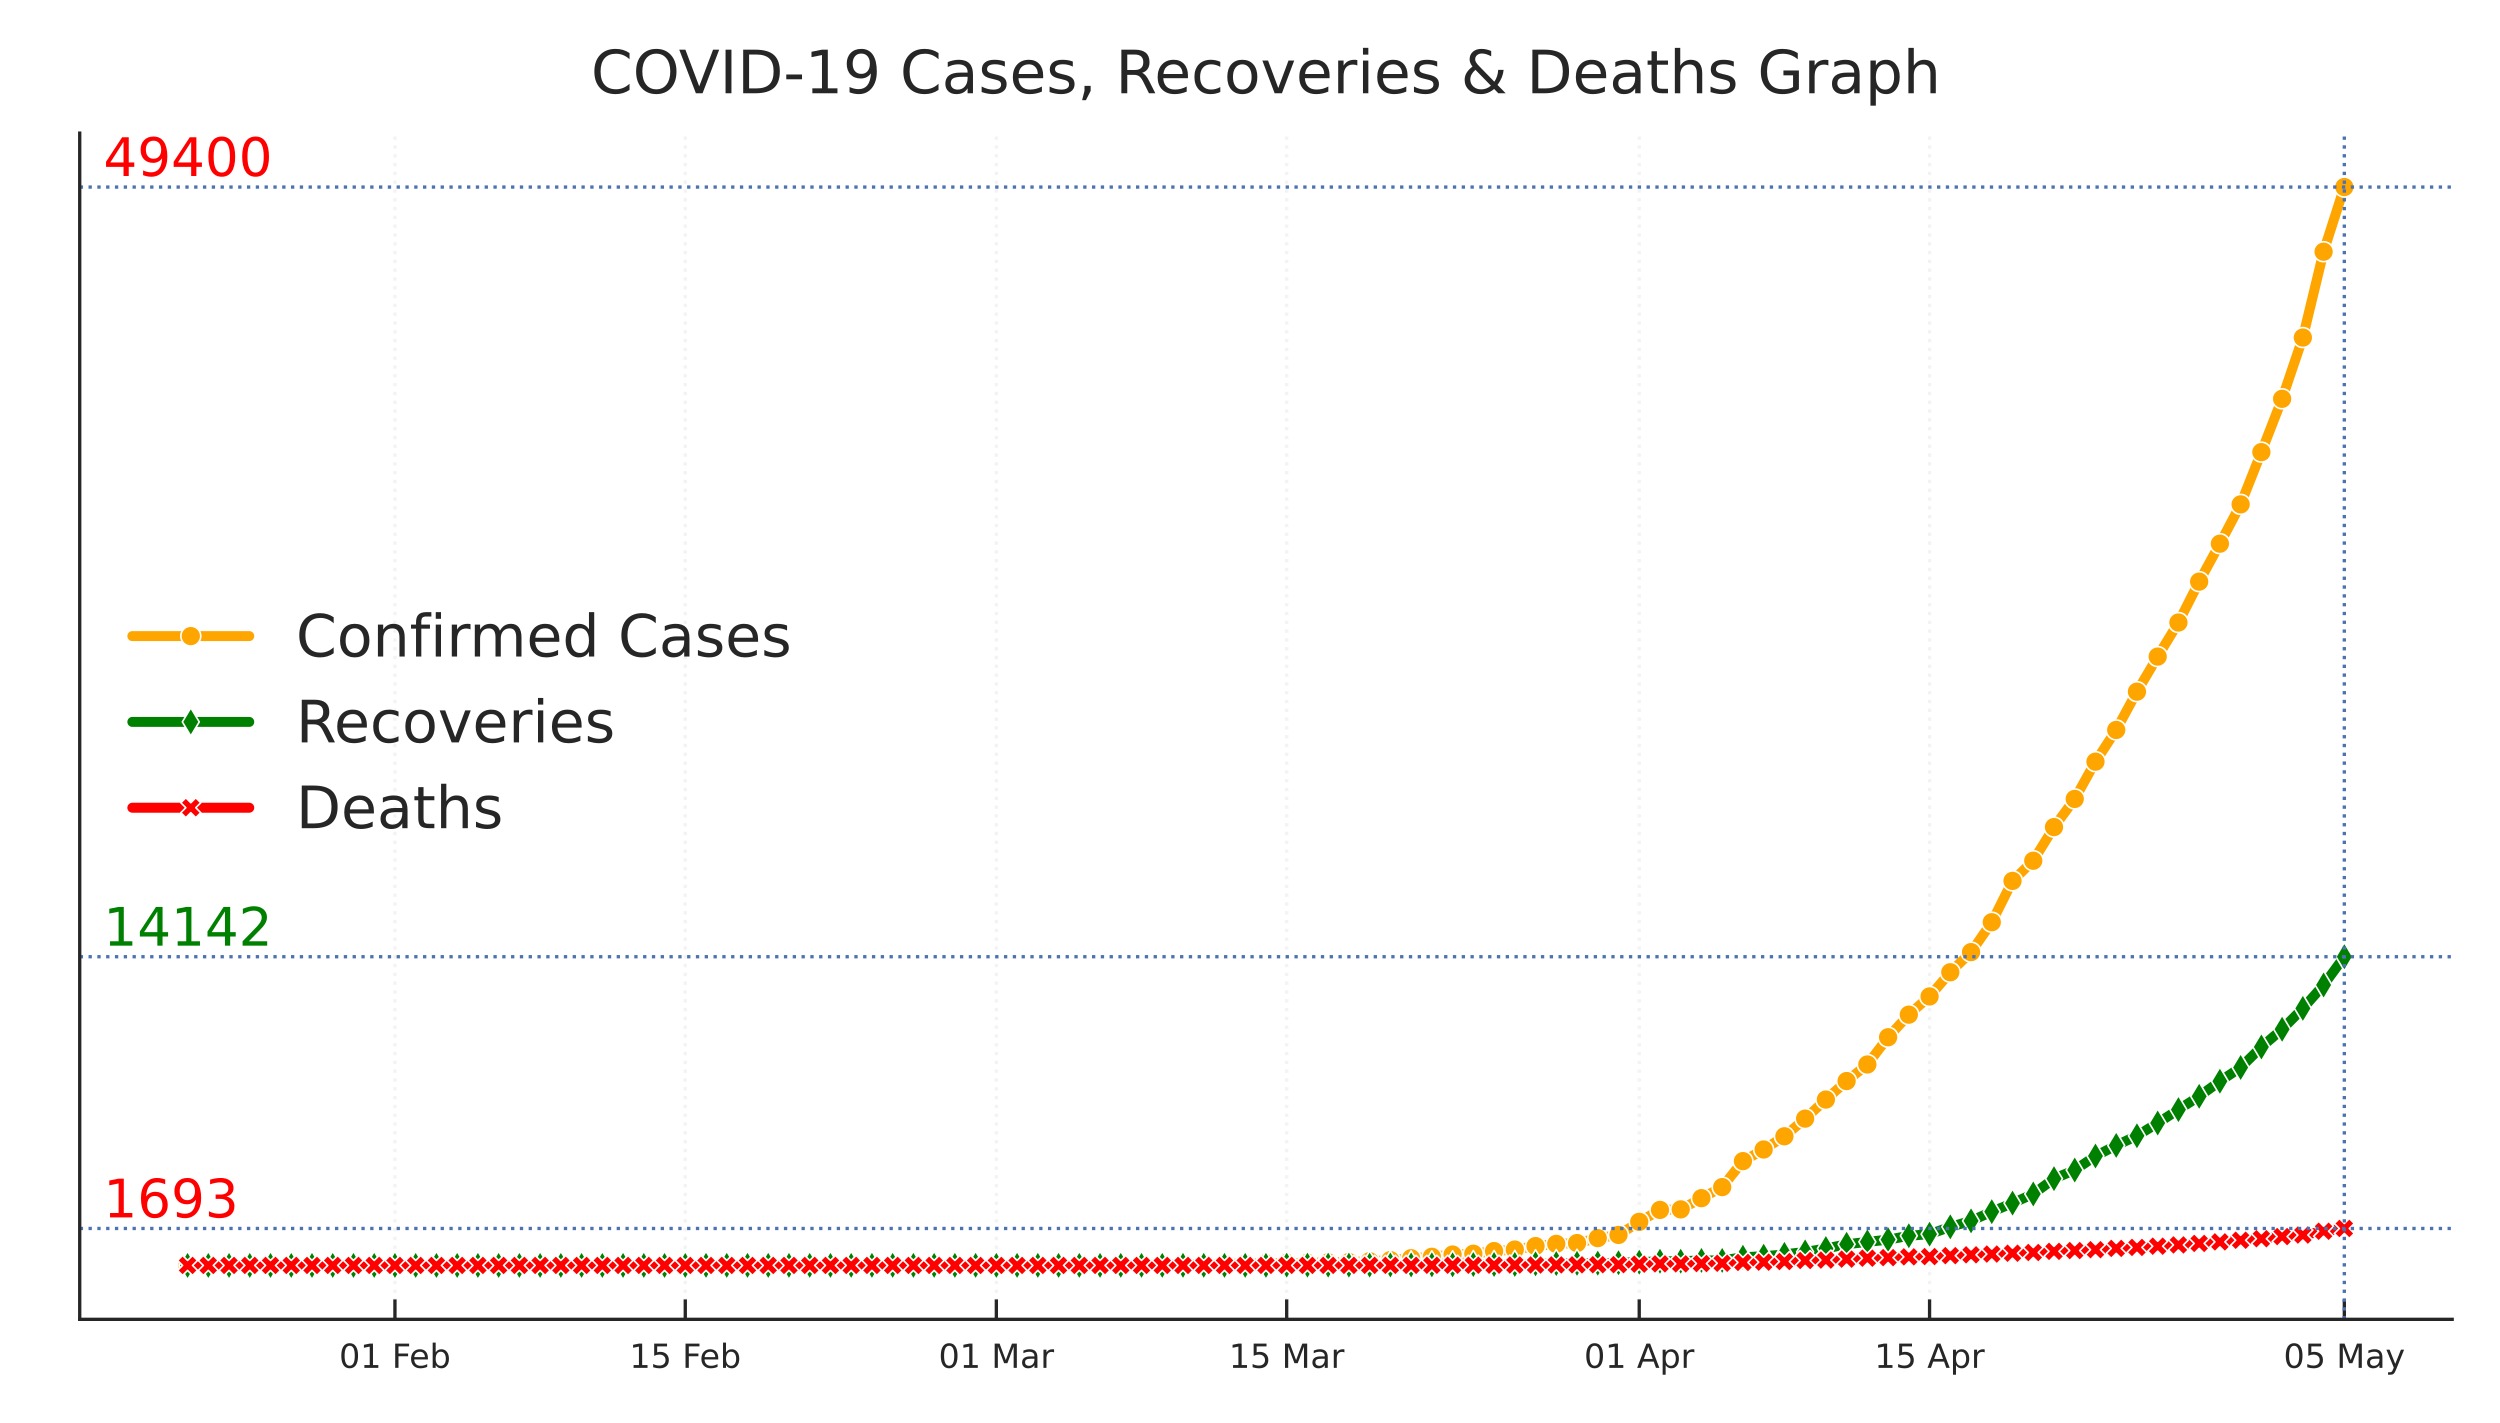 <?xml version="1.0" encoding="utf-8" standalone="no"?>
<!DOCTYPE svg PUBLIC "-//W3C//DTD SVG 1.1//EN"
  "http://www.w3.org/Graphics/SVG/1.1/DTD/svg11.dtd">
<!-- Created with matplotlib (https://matplotlib.org/) -->
<svg height="214.138pt" version="1.1" viewBox="0 0 376.32 214.138" width="376.32pt" xmlns="http://www.w3.org/2000/svg" xmlns:xlink="http://www.w3.org/1999/xlink">
 <defs>
  <style type="text/css">
*{stroke-linecap:butt;stroke-linejoin:round;}
  </style>
 </defs>
 <g id="figure_1">
  <g id="patch_1">
   <path d="M 0 214.138 
L 376.32 214.138 
L 376.32 0 
L 0 0 
z
" style="fill:#ffffff;"/>
  </g>
  <g id="axes_1">
   <g id="patch_2">
    <path d="M 12 198.599 
L 369.12 198.599 
L 369.12 20.039 
L 12 20.039 
z
" style="fill:#ffffff;"/>
   </g>
   <g id="matplotlib.axis_1">
    <g id="xtick_1">
     <g id="line2d_1">
      <path clip-path="url(#p07afe1549f)" d="M 59.45 198.599 
L 59.45 20.039 
" style="fill:none;stroke:#f3f3f3;stroke-dasharray:0.5,0.825;stroke-dashoffset:0;stroke-width:0.5;"/>
     </g>
     <g id="line2d_2">
      <defs>
       <path d="M 0 0 
L 0 -3 
" id="mfa4511c7f3" style="stroke:#262626;stroke-width:0.5;"/>
      </defs>
      <g>
       <use style="fill:#262626;stroke:#262626;stroke-width:0.5;" x="59.45" xlink:href="#mfa4511c7f3" y="198.599"/>
      </g>
     </g>
     <g id="text_1">
      <!-- 01 Feb -->
      <defs>
       <path d="M 31.781 66.406 
Q 24.172 66.406 20.328 58.906 
Q 16.5 51.422 16.5 36.375 
Q 16.5 21.391 20.328 13.891 
Q 24.172 6.391 31.781 6.391 
Q 39.453 6.391 43.281 13.891 
Q 47.125 21.391 47.125 36.375 
Q 47.125 51.422 43.281 58.906 
Q 39.453 66.406 31.781 66.406 
z
M 31.781 74.219 
Q 44.047 74.219 50.516 64.516 
Q 56.984 54.828 56.984 36.375 
Q 56.984 17.969 50.516 8.266 
Q 44.047 -1.422 31.781 -1.422 
Q 19.531 -1.422 13.062 8.266 
Q 6.594 17.969 6.594 36.375 
Q 6.594 54.828 13.062 64.516 
Q 19.531 74.219 31.781 74.219 
z
" id="DejaVuSans-48"/>
       <path d="M 12.406 8.297 
L 28.516 8.297 
L 28.516 63.922 
L 10.984 60.406 
L 10.984 69.391 
L 28.422 72.906 
L 38.281 72.906 
L 38.281 8.297 
L 54.391 8.297 
L 54.391 0 
L 12.406 0 
z
" id="DejaVuSans-49"/>
       <path id="DejaVuSans-32"/>
       <path d="M 9.812 72.906 
L 51.703 72.906 
L 51.703 64.594 
L 19.672 64.594 
L 19.672 43.109 
L 48.578 43.109 
L 48.578 34.812 
L 19.672 34.812 
L 19.672 0 
L 9.812 0 
z
" id="DejaVuSans-70"/>
       <path d="M 56.203 29.594 
L 56.203 25.203 
L 14.891 25.203 
Q 15.484 15.922 20.484 11.062 
Q 25.484 6.203 34.422 6.203 
Q 39.594 6.203 44.453 7.469 
Q 49.312 8.734 54.109 11.281 
L 54.109 2.781 
Q 49.266 0.734 44.188 -0.344 
Q 39.109 -1.422 33.891 -1.422 
Q 20.797 -1.422 13.156 6.188 
Q 5.516 13.812 5.516 26.812 
Q 5.516 40.234 12.766 48.109 
Q 20.016 56 32.328 56 
Q 43.359 56 49.781 48.891 
Q 56.203 41.797 56.203 29.594 
z
M 47.219 32.234 
Q 47.125 39.594 43.094 43.984 
Q 39.062 48.391 32.422 48.391 
Q 24.906 48.391 20.391 44.141 
Q 15.875 39.891 15.188 32.172 
z
" id="DejaVuSans-101"/>
       <path d="M 48.688 27.297 
Q 48.688 37.203 44.609 42.844 
Q 40.531 48.484 33.406 48.484 
Q 26.266 48.484 22.188 42.844 
Q 18.109 37.203 18.109 27.297 
Q 18.109 17.391 22.188 11.75 
Q 26.266 6.109 33.406 6.109 
Q 40.531 6.109 44.609 11.75 
Q 48.688 17.391 48.688 27.297 
z
M 18.109 46.391 
Q 20.953 51.266 25.266 53.625 
Q 29.594 56 35.594 56 
Q 45.562 56 51.781 48.094 
Q 58.016 40.188 58.016 27.297 
Q 58.016 14.406 51.781 6.484 
Q 45.562 -1.422 35.594 -1.422 
Q 29.594 -1.422 25.266 0.953 
Q 20.953 3.328 18.109 8.203 
L 18.109 0 
L 9.078 0 
L 9.078 75.984 
L 18.109 75.984 
z
" id="DejaVuSans-98"/>
      </defs>
      <g style="fill:#262626;" transform="translate(51.048 205.898)scale(0.05 -0.05)">
       <use xlink:href="#DejaVuSans-48"/>
       <use x="63.623" xlink:href="#DejaVuSans-49"/>
       <use x="127.246" xlink:href="#DejaVuSans-32"/>
       <use x="159.033" xlink:href="#DejaVuSans-70"/>
       <use x="211.053" xlink:href="#DejaVuSans-101"/>
       <use x="272.576" xlink:href="#DejaVuSans-98"/>
      </g>
     </g>
    </g>
    <g id="xtick_2">
     <g id="line2d_3">
      <path clip-path="url(#p07afe1549f)" d="M 103.153 198.599 
L 103.153 20.039 
" style="fill:none;stroke:#f3f3f3;stroke-dasharray:0.5,0.825;stroke-dashoffset:0;stroke-width:0.5;"/>
     </g>
     <g id="line2d_4">
      <g>
       <use style="fill:#262626;stroke:#262626;stroke-width:0.5;" x="103.153" xlink:href="#mfa4511c7f3" y="198.599"/>
      </g>
     </g>
     <g id="text_2">
      <!-- 15 Feb -->
      <defs>
       <path d="M 10.797 72.906 
L 49.516 72.906 
L 49.516 64.594 
L 19.828 64.594 
L 19.828 46.734 
Q 21.969 47.469 24.109 47.828 
Q 26.266 48.188 28.422 48.188 
Q 40.625 48.188 47.75 41.5 
Q 54.891 34.812 54.891 23.391 
Q 54.891 11.625 47.562 5.094 
Q 40.234 -1.422 26.906 -1.422 
Q 22.312 -1.422 17.547 -0.641 
Q 12.797 0.141 7.719 1.703 
L 7.719 11.625 
Q 12.109 9.234 16.797 8.062 
Q 21.484 6.891 26.703 6.891 
Q 35.156 6.891 40.078 11.328 
Q 45.016 15.766 45.016 23.391 
Q 45.016 31 40.078 35.438 
Q 35.156 39.891 26.703 39.891 
Q 22.75 39.891 18.812 39.016 
Q 14.891 38.141 10.797 36.281 
z
" id="DejaVuSans-53"/>
      </defs>
      <g style="fill:#262626;" transform="translate(94.751 205.898)scale(0.05 -0.05)">
       <use xlink:href="#DejaVuSans-49"/>
       <use x="63.623" xlink:href="#DejaVuSans-53"/>
       <use x="127.246" xlink:href="#DejaVuSans-32"/>
       <use x="159.033" xlink:href="#DejaVuSans-70"/>
       <use x="211.053" xlink:href="#DejaVuSans-101"/>
       <use x="272.576" xlink:href="#DejaVuSans-98"/>
      </g>
     </g>
    </g>
    <g id="xtick_3">
     <g id="line2d_5">
      <path clip-path="url(#p07afe1549f)" d="M 149.978 198.599 
L 149.978 20.039 
" style="fill:none;stroke:#f3f3f3;stroke-dasharray:0.5,0.825;stroke-dashoffset:0;stroke-width:0.5;"/>
     </g>
     <g id="line2d_6">
      <g>
       <use style="fill:#262626;stroke:#262626;stroke-width:0.5;" x="149.978" xlink:href="#mfa4511c7f3" y="198.599"/>
      </g>
     </g>
     <g id="text_3">
      <!-- 01 Mar -->
      <defs>
       <path d="M 9.812 72.906 
L 24.516 72.906 
L 43.109 23.297 
L 61.812 72.906 
L 76.516 72.906 
L 76.516 0 
L 66.891 0 
L 66.891 64.016 
L 48.094 14.016 
L 38.188 14.016 
L 19.391 64.016 
L 19.391 0 
L 9.812 0 
z
" id="DejaVuSans-77"/>
       <path d="M 34.281 27.484 
Q 23.391 27.484 19.188 25 
Q 14.984 22.516 14.984 16.5 
Q 14.984 11.719 18.141 8.906 
Q 21.297 6.109 26.703 6.109 
Q 34.188 6.109 38.703 11.406 
Q 43.219 16.703 43.219 25.484 
L 43.219 27.484 
z
M 52.203 31.203 
L 52.203 0 
L 43.219 0 
L 43.219 8.297 
Q 40.141 3.328 35.547 0.953 
Q 30.953 -1.422 24.312 -1.422 
Q 15.922 -1.422 10.953 3.297 
Q 6 8.016 6 15.922 
Q 6 25.141 12.172 29.828 
Q 18.359 34.516 30.609 34.516 
L 43.219 34.516 
L 43.219 35.406 
Q 43.219 41.609 39.141 45 
Q 35.062 48.391 27.688 48.391 
Q 23 48.391 18.547 47.266 
Q 14.109 46.141 10.016 43.891 
L 10.016 52.203 
Q 14.938 54.109 19.578 55.047 
Q 24.219 56 28.609 56 
Q 40.484 56 46.344 49.844 
Q 52.203 43.703 52.203 31.203 
z
" id="DejaVuSans-97"/>
       <path d="M 41.109 46.297 
Q 39.594 47.172 37.812 47.578 
Q 36.031 48 33.891 48 
Q 26.266 48 22.188 43.047 
Q 18.109 38.094 18.109 28.812 
L 18.109 0 
L 9.078 0 
L 9.078 54.688 
L 18.109 54.688 
L 18.109 46.188 
Q 20.953 51.172 25.484 53.578 
Q 30.031 56 36.531 56 
Q 37.453 56 38.578 55.875 
Q 39.703 55.766 41.062 55.516 
z
" id="DejaVuSans-114"/>
      </defs>
      <g style="fill:#262626;" transform="translate(141.286 205.898)scale(0.05 -0.05)">
       <use xlink:href="#DejaVuSans-48"/>
       <use x="63.623" xlink:href="#DejaVuSans-49"/>
       <use x="127.246" xlink:href="#DejaVuSans-32"/>
       <use x="159.033" xlink:href="#DejaVuSans-77"/>
       <use x="245.312" xlink:href="#DejaVuSans-97"/>
       <use x="306.592" xlink:href="#DejaVuSans-114"/>
      </g>
     </g>
    </g>
    <g id="xtick_4">
     <g id="line2d_7">
      <path clip-path="url(#p07afe1549f)" d="M 193.682 198.599 
L 193.682 20.039 
" style="fill:none;stroke:#f3f3f3;stroke-dasharray:0.5,0.825;stroke-dashoffset:0;stroke-width:0.5;"/>
     </g>
     <g id="line2d_8">
      <g>
       <use style="fill:#262626;stroke:#262626;stroke-width:0.5;" x="193.682" xlink:href="#mfa4511c7f3" y="198.599"/>
      </g>
     </g>
     <g id="text_4">
      <!-- 15 Mar -->
      <g style="fill:#262626;" transform="translate(184.989 205.898)scale(0.05 -0.05)">
       <use xlink:href="#DejaVuSans-49"/>
       <use x="63.623" xlink:href="#DejaVuSans-53"/>
       <use x="127.246" xlink:href="#DejaVuSans-32"/>
       <use x="159.033" xlink:href="#DejaVuSans-77"/>
       <use x="245.312" xlink:href="#DejaVuSans-97"/>
       <use x="306.592" xlink:href="#DejaVuSans-114"/>
      </g>
     </g>
    </g>
    <g id="xtick_5">
     <g id="line2d_9">
      <path clip-path="url(#p07afe1549f)" d="M 246.75 198.599 
L 246.75 20.039 
" style="fill:none;stroke:#f3f3f3;stroke-dasharray:0.5,0.825;stroke-dashoffset:0;stroke-width:0.5;"/>
     </g>
     <g id="line2d_10">
      <g>
       <use style="fill:#262626;stroke:#262626;stroke-width:0.5;" x="246.75" xlink:href="#mfa4511c7f3" y="198.599"/>
      </g>
     </g>
     <g id="text_5">
      <!-- 01 Apr -->
      <defs>
       <path d="M 34.188 63.188 
L 20.797 26.906 
L 47.609 26.906 
z
M 28.609 72.906 
L 39.797 72.906 
L 67.578 0 
L 57.328 0 
L 50.688 18.703 
L 17.828 18.703 
L 11.188 0 
L 0.781 0 
z
" id="DejaVuSans-65"/>
       <path d="M 18.109 8.203 
L 18.109 -20.797 
L 9.078 -20.797 
L 9.078 54.688 
L 18.109 54.688 
L 18.109 46.391 
Q 20.953 51.266 25.266 53.625 
Q 29.594 56 35.594 56 
Q 45.562 56 51.781 48.094 
Q 58.016 40.188 58.016 27.297 
Q 58.016 14.406 51.781 6.484 
Q 45.562 -1.422 35.594 -1.422 
Q 29.594 -1.422 25.266 0.953 
Q 20.953 3.328 18.109 8.203 
z
M 48.688 27.297 
Q 48.688 37.203 44.609 42.844 
Q 40.531 48.484 33.406 48.484 
Q 26.266 48.484 22.188 42.844 
Q 18.109 37.203 18.109 27.297 
Q 18.109 17.391 22.188 11.75 
Q 26.266 6.109 33.406 6.109 
Q 40.531 6.109 44.609 11.75 
Q 48.688 17.391 48.688 27.297 
z
" id="DejaVuSans-112"/>
      </defs>
      <g style="fill:#262626;" transform="translate(238.449 205.898)scale(0.05 -0.05)">
       <use xlink:href="#DejaVuSans-48"/>
       <use x="63.623" xlink:href="#DejaVuSans-49"/>
       <use x="127.246" xlink:href="#DejaVuSans-32"/>
       <use x="159.033" xlink:href="#DejaVuSans-65"/>
       <use x="227.441" xlink:href="#DejaVuSans-112"/>
       <use x="290.918" xlink:href="#DejaVuSans-114"/>
      </g>
     </g>
    </g>
    <g id="xtick_6">
     <g id="line2d_11">
      <path clip-path="url(#p07afe1549f)" d="M 290.454 198.599 
L 290.454 20.039 
" style="fill:none;stroke:#f3f3f3;stroke-dasharray:0.5,0.825;stroke-dashoffset:0;stroke-width:0.5;"/>
     </g>
     <g id="line2d_12">
      <g>
       <use style="fill:#262626;stroke:#262626;stroke-width:0.5;" x="290.454" xlink:href="#mfa4511c7f3" y="198.599"/>
      </g>
     </g>
     <g id="text_6">
      <!-- 15 Apr -->
      <g style="fill:#262626;" transform="translate(282.153 205.898)scale(0.05 -0.05)">
       <use xlink:href="#DejaVuSans-49"/>
       <use x="63.623" xlink:href="#DejaVuSans-53"/>
       <use x="127.246" xlink:href="#DejaVuSans-32"/>
       <use x="159.033" xlink:href="#DejaVuSans-65"/>
       <use x="227.441" xlink:href="#DejaVuSans-112"/>
       <use x="290.918" xlink:href="#DejaVuSans-114"/>
      </g>
     </g>
    </g>
    <g id="xtick_7">
     <g id="line2d_13">
      <path clip-path="url(#p07afe1549f)" d="M 352.887 198.599 
L 352.887 20.039 
" style="fill:none;stroke:#f3f3f3;stroke-dasharray:0.5,0.825;stroke-dashoffset:0;stroke-width:0.5;"/>
     </g>
     <g id="line2d_14">
      <g>
       <use style="fill:#262626;stroke:#262626;stroke-width:0.5;" x="352.887" xlink:href="#mfa4511c7f3" y="198.599"/>
      </g>
     </g>
     <g id="text_7">
      <!-- 05 May -->
      <defs>
       <path d="M 32.172 -5.078 
Q 28.375 -14.844 24.75 -17.812 
Q 21.141 -20.797 15.094 -20.797 
L 7.906 -20.797 
L 7.906 -13.281 
L 13.188 -13.281 
Q 16.891 -13.281 18.938 -11.516 
Q 21 -9.766 23.484 -3.219 
L 25.094 0.875 
L 2.984 54.688 
L 12.5 54.688 
L 29.594 11.922 
L 46.688 54.688 
L 56.203 54.688 
z
" id="DejaVuSans-121"/>
      </defs>
      <g style="fill:#262626;" transform="translate(343.743 205.898)scale(0.05 -0.05)">
       <use xlink:href="#DejaVuSans-48"/>
       <use x="63.623" xlink:href="#DejaVuSans-53"/>
       <use x="127.246" xlink:href="#DejaVuSans-32"/>
       <use x="159.033" xlink:href="#DejaVuSans-77"/>
       <use x="245.312" xlink:href="#DejaVuSans-97"/>
       <use x="306.592" xlink:href="#DejaVuSans-121"/>
      </g>
     </g>
    </g>
   </g>
   <g id="line2d_15">
    <path clip-path="url(#p07afe1549f)" d="M 28.233 190.482 
L 31.354 190.482 
L 34.476 190.482 
L 37.598 190.482 
L 40.719 190.482 
L 43.841 190.482 
L 46.963 190.482 
L 50.084 190.482 
L 53.206 190.479 
L 56.328 190.479 
L 59.45 190.479 
L 62.571 190.476 
L 65.693 190.472 
L 68.815 190.472 
L 71.936 190.472 
L 75.058 190.472 
L 78.18 190.472 
L 81.301 190.472 
L 84.423 190.472 
L 87.545 190.472 
L 90.666 190.472 
L 93.788 190.472 
L 96.91 190.472 
L 100.031 190.472 
L 103.153 190.472 
L 106.275 190.472 
L 109.396 190.472 
L 112.518 190.472 
L 115.64 190.472 
L 118.761 190.472 
L 121.883 190.472 
L 125.005 190.472 
L 128.126 190.472 
L 131.248 190.472 
L 134.37 190.472 
L 137.491 190.472 
L 140.613 190.472 
L 143.735 190.472 
L 146.857 190.472 
L 149.978 190.472 
L 153.1 190.466 
L 156.222 190.466 
L 159.343 190.39 
L 162.465 190.384 
L 165.587 190.38 
L 168.708 190.371 
L 171.83 190.354 
L 174.952 190.341 
L 178.073 190.298 
L 181.195 190.279 
L 184.317 190.242 
L 187.438 190.213 
L 190.56 190.147 
L 193.682 190.111 
L 196.803 190.091 
L 199.925 190.016 
L 203.047 189.97 
L 206.168 189.845 
L 209.29 189.68 
L 212.412 189.398 
L 215.533 189.181 
L 218.655 188.843 
L 221.777 188.721 
L 224.898 188.323 
L 228.02 188.093 
L 231.142 187.568 
L 234.263 187.239 
L 237.385 187.117 
L 240.507 186.371 
L 243.629 185.892 
L 246.75 183.917 
L 249.872 182.126 
L 252.994 182.047 
L 256.115 180.355 
L 259.237 178.692 
L 262.359 174.782 
L 265.48 173.03 
L 268.602 171.042 
L 271.724 168.384 
L 274.845 165.515 
L 277.967 162.729 
L 281.089 160.235 
L 284.21 156.134 
L 287.332 152.736 
L 290.454 149.992 
L 293.575 146.352 
L 296.697 143.322 
L 299.819 138.82 
L 302.94 132.6 
L 306.062 129.563 
L 309.184 124.5 
L 312.305 120.261 
L 315.427 114.652 
L 318.549 109.877 
L 321.67 104.117 
L 324.792 98.836 
L 327.914 93.707 
L 331.036 87.552 
L 334.157 81.841 
L 337.279 75.923 
L 340.401 68.057 
L 343.522 60.032 
L 346.644 50.812 
L 349.766 37.891 
L 352.887 28.155 
" style="fill:none;stroke:#ffa500;stroke-linecap:round;stroke-width:1.5;"/>
    <defs>
     <path d="M 0 1.5 
C 0.398 1.5 0.779 1.342 1.061 1.061 
C 1.342 0.779 1.5 0.398 1.5 0 
C 1.5 -0.398 1.342 -0.779 1.061 -1.061 
C 0.779 -1.342 0.398 -1.5 0 -1.5 
C -0.398 -1.5 -0.779 -1.342 -1.061 -1.061 
C -1.342 -0.779 -1.5 -0.398 -1.5 0 
C -1.5 0.398 -1.342 0.779 -1.061 1.061 
C -0.779 1.342 -0.398 1.5 0 1.5 
z
" id="m91d5ded48e" style="stroke:#ffffff;stroke-width:0.25;"/>
    </defs>
    <g clip-path="url(#p07afe1549f)">
     <use style="fill:#ffa500;stroke:#ffffff;stroke-width:0.25;" x="28.233" xlink:href="#m91d5ded48e" y="190.482"/>
     <use style="fill:#ffa500;stroke:#ffffff;stroke-width:0.25;" x="31.354" xlink:href="#m91d5ded48e" y="190.482"/>
     <use style="fill:#ffa500;stroke:#ffffff;stroke-width:0.25;" x="34.476" xlink:href="#m91d5ded48e" y="190.482"/>
     <use style="fill:#ffa500;stroke:#ffffff;stroke-width:0.25;" x="37.598" xlink:href="#m91d5ded48e" y="190.482"/>
     <use style="fill:#ffa500;stroke:#ffffff;stroke-width:0.25;" x="40.719" xlink:href="#m91d5ded48e" y="190.482"/>
     <use style="fill:#ffa500;stroke:#ffffff;stroke-width:0.25;" x="43.841" xlink:href="#m91d5ded48e" y="190.482"/>
     <use style="fill:#ffa500;stroke:#ffffff;stroke-width:0.25;" x="46.963" xlink:href="#m91d5ded48e" y="190.482"/>
     <use style="fill:#ffa500;stroke:#ffffff;stroke-width:0.25;" x="50.084" xlink:href="#m91d5ded48e" y="190.482"/>
     <use style="fill:#ffa500;stroke:#ffffff;stroke-width:0.25;" x="53.206" xlink:href="#m91d5ded48e" y="190.479"/>
     <use style="fill:#ffa500;stroke:#ffffff;stroke-width:0.25;" x="56.328" xlink:href="#m91d5ded48e" y="190.479"/>
     <use style="fill:#ffa500;stroke:#ffffff;stroke-width:0.25;" x="59.45" xlink:href="#m91d5ded48e" y="190.479"/>
     <use style="fill:#ffa500;stroke:#ffffff;stroke-width:0.25;" x="62.571" xlink:href="#m91d5ded48e" y="190.476"/>
     <use style="fill:#ffa500;stroke:#ffffff;stroke-width:0.25;" x="65.693" xlink:href="#m91d5ded48e" y="190.472"/>
     <use style="fill:#ffa500;stroke:#ffffff;stroke-width:0.25;" x="68.815" xlink:href="#m91d5ded48e" y="190.472"/>
     <use style="fill:#ffa500;stroke:#ffffff;stroke-width:0.25;" x="71.936" xlink:href="#m91d5ded48e" y="190.472"/>
     <use style="fill:#ffa500;stroke:#ffffff;stroke-width:0.25;" x="75.058" xlink:href="#m91d5ded48e" y="190.472"/>
     <use style="fill:#ffa500;stroke:#ffffff;stroke-width:0.25;" x="78.18" xlink:href="#m91d5ded48e" y="190.472"/>
     <use style="fill:#ffa500;stroke:#ffffff;stroke-width:0.25;" x="81.301" xlink:href="#m91d5ded48e" y="190.472"/>
     <use style="fill:#ffa500;stroke:#ffffff;stroke-width:0.25;" x="84.423" xlink:href="#m91d5ded48e" y="190.472"/>
     <use style="fill:#ffa500;stroke:#ffffff;stroke-width:0.25;" x="87.545" xlink:href="#m91d5ded48e" y="190.472"/>
     <use style="fill:#ffa500;stroke:#ffffff;stroke-width:0.25;" x="90.666" xlink:href="#m91d5ded48e" y="190.472"/>
     <use style="fill:#ffa500;stroke:#ffffff;stroke-width:0.25;" x="93.788" xlink:href="#m91d5ded48e" y="190.472"/>
     <use style="fill:#ffa500;stroke:#ffffff;stroke-width:0.25;" x="96.91" xlink:href="#m91d5ded48e" y="190.472"/>
     <use style="fill:#ffa500;stroke:#ffffff;stroke-width:0.25;" x="100.031" xlink:href="#m91d5ded48e" y="190.472"/>
     <use style="fill:#ffa500;stroke:#ffffff;stroke-width:0.25;" x="103.153" xlink:href="#m91d5ded48e" y="190.472"/>
     <use style="fill:#ffa500;stroke:#ffffff;stroke-width:0.25;" x="106.275" xlink:href="#m91d5ded48e" y="190.472"/>
     <use style="fill:#ffa500;stroke:#ffffff;stroke-width:0.25;" x="109.396" xlink:href="#m91d5ded48e" y="190.472"/>
     <use style="fill:#ffa500;stroke:#ffffff;stroke-width:0.25;" x="112.518" xlink:href="#m91d5ded48e" y="190.472"/>
     <use style="fill:#ffa500;stroke:#ffffff;stroke-width:0.25;" x="115.64" xlink:href="#m91d5ded48e" y="190.472"/>
     <use style="fill:#ffa500;stroke:#ffffff;stroke-width:0.25;" x="118.761" xlink:href="#m91d5ded48e" y="190.472"/>
     <use style="fill:#ffa500;stroke:#ffffff;stroke-width:0.25;" x="121.883" xlink:href="#m91d5ded48e" y="190.472"/>
     <use style="fill:#ffa500;stroke:#ffffff;stroke-width:0.25;" x="125.005" xlink:href="#m91d5ded48e" y="190.472"/>
     <use style="fill:#ffa500;stroke:#ffffff;stroke-width:0.25;" x="128.126" xlink:href="#m91d5ded48e" y="190.472"/>
     <use style="fill:#ffa500;stroke:#ffffff;stroke-width:0.25;" x="131.248" xlink:href="#m91d5ded48e" y="190.472"/>
     <use style="fill:#ffa500;stroke:#ffffff;stroke-width:0.25;" x="134.37" xlink:href="#m91d5ded48e" y="190.472"/>
     <use style="fill:#ffa500;stroke:#ffffff;stroke-width:0.25;" x="137.491" xlink:href="#m91d5ded48e" y="190.472"/>
     <use style="fill:#ffa500;stroke:#ffffff;stroke-width:0.25;" x="140.613" xlink:href="#m91d5ded48e" y="190.472"/>
     <use style="fill:#ffa500;stroke:#ffffff;stroke-width:0.25;" x="143.735" xlink:href="#m91d5ded48e" y="190.472"/>
     <use style="fill:#ffa500;stroke:#ffffff;stroke-width:0.25;" x="146.857" xlink:href="#m91d5ded48e" y="190.472"/>
     <use style="fill:#ffa500;stroke:#ffffff;stroke-width:0.25;" x="149.978" xlink:href="#m91d5ded48e" y="190.472"/>
     <use style="fill:#ffa500;stroke:#ffffff;stroke-width:0.25;" x="153.1" xlink:href="#m91d5ded48e" y="190.466"/>
     <use style="fill:#ffa500;stroke:#ffffff;stroke-width:0.25;" x="156.222" xlink:href="#m91d5ded48e" y="190.466"/>
     <use style="fill:#ffa500;stroke:#ffffff;stroke-width:0.25;" x="159.343" xlink:href="#m91d5ded48e" y="190.39"/>
     <use style="fill:#ffa500;stroke:#ffffff;stroke-width:0.25;" x="162.465" xlink:href="#m91d5ded48e" y="190.384"/>
     <use style="fill:#ffa500;stroke:#ffffff;stroke-width:0.25;" x="165.587" xlink:href="#m91d5ded48e" y="190.38"/>
     <use style="fill:#ffa500;stroke:#ffffff;stroke-width:0.25;" x="168.708" xlink:href="#m91d5ded48e" y="190.371"/>
     <use style="fill:#ffa500;stroke:#ffffff;stroke-width:0.25;" x="171.83" xlink:href="#m91d5ded48e" y="190.354"/>
     <use style="fill:#ffa500;stroke:#ffffff;stroke-width:0.25;" x="174.952" xlink:href="#m91d5ded48e" y="190.341"/>
     <use style="fill:#ffa500;stroke:#ffffff;stroke-width:0.25;" x="178.073" xlink:href="#m91d5ded48e" y="190.298"/>
     <use style="fill:#ffa500;stroke:#ffffff;stroke-width:0.25;" x="181.195" xlink:href="#m91d5ded48e" y="190.279"/>
     <use style="fill:#ffa500;stroke:#ffffff;stroke-width:0.25;" x="184.317" xlink:href="#m91d5ded48e" y="190.242"/>
     <use style="fill:#ffa500;stroke:#ffffff;stroke-width:0.25;" x="187.438" xlink:href="#m91d5ded48e" y="190.213"/>
     <use style="fill:#ffa500;stroke:#ffffff;stroke-width:0.25;" x="190.56" xlink:href="#m91d5ded48e" y="190.147"/>
     <use style="fill:#ffa500;stroke:#ffffff;stroke-width:0.25;" x="193.682" xlink:href="#m91d5ded48e" y="190.111"/>
     <use style="fill:#ffa500;stroke:#ffffff;stroke-width:0.25;" x="196.803" xlink:href="#m91d5ded48e" y="190.091"/>
     <use style="fill:#ffa500;stroke:#ffffff;stroke-width:0.25;" x="199.925" xlink:href="#m91d5ded48e" y="190.016"/>
     <use style="fill:#ffa500;stroke:#ffffff;stroke-width:0.25;" x="203.047" xlink:href="#m91d5ded48e" y="189.97"/>
     <use style="fill:#ffa500;stroke:#ffffff;stroke-width:0.25;" x="206.168" xlink:href="#m91d5ded48e" y="189.845"/>
     <use style="fill:#ffa500;stroke:#ffffff;stroke-width:0.25;" x="209.29" xlink:href="#m91d5ded48e" y="189.68"/>
     <use style="fill:#ffa500;stroke:#ffffff;stroke-width:0.25;" x="212.412" xlink:href="#m91d5ded48e" y="189.398"/>
     <use style="fill:#ffa500;stroke:#ffffff;stroke-width:0.25;" x="215.533" xlink:href="#m91d5ded48e" y="189.181"/>
     <use style="fill:#ffa500;stroke:#ffffff;stroke-width:0.25;" x="218.655" xlink:href="#m91d5ded48e" y="188.843"/>
     <use style="fill:#ffa500;stroke:#ffffff;stroke-width:0.25;" x="221.777" xlink:href="#m91d5ded48e" y="188.721"/>
     <use style="fill:#ffa500;stroke:#ffffff;stroke-width:0.25;" x="224.898" xlink:href="#m91d5ded48e" y="188.323"/>
     <use style="fill:#ffa500;stroke:#ffffff;stroke-width:0.25;" x="228.02" xlink:href="#m91d5ded48e" y="188.093"/>
     <use style="fill:#ffa500;stroke:#ffffff;stroke-width:0.25;" x="231.142" xlink:href="#m91d5ded48e" y="187.568"/>
     <use style="fill:#ffa500;stroke:#ffffff;stroke-width:0.25;" x="234.263" xlink:href="#m91d5ded48e" y="187.239"/>
     <use style="fill:#ffa500;stroke:#ffffff;stroke-width:0.25;" x="237.385" xlink:href="#m91d5ded48e" y="187.117"/>
     <use style="fill:#ffa500;stroke:#ffffff;stroke-width:0.25;" x="240.507" xlink:href="#m91d5ded48e" y="186.371"/>
     <use style="fill:#ffa500;stroke:#ffffff;stroke-width:0.25;" x="243.629" xlink:href="#m91d5ded48e" y="185.892"/>
     <use style="fill:#ffa500;stroke:#ffffff;stroke-width:0.25;" x="246.75" xlink:href="#m91d5ded48e" y="183.917"/>
     <use style="fill:#ffa500;stroke:#ffffff;stroke-width:0.25;" x="249.872" xlink:href="#m91d5ded48e" y="182.126"/>
     <use style="fill:#ffa500;stroke:#ffffff;stroke-width:0.25;" x="252.994" xlink:href="#m91d5ded48e" y="182.047"/>
     <use style="fill:#ffa500;stroke:#ffffff;stroke-width:0.25;" x="256.115" xlink:href="#m91d5ded48e" y="180.355"/>
     <use style="fill:#ffa500;stroke:#ffffff;stroke-width:0.25;" x="259.237" xlink:href="#m91d5ded48e" y="178.692"/>
     <use style="fill:#ffa500;stroke:#ffffff;stroke-width:0.25;" x="262.359" xlink:href="#m91d5ded48e" y="174.782"/>
     <use style="fill:#ffa500;stroke:#ffffff;stroke-width:0.25;" x="265.48" xlink:href="#m91d5ded48e" y="173.03"/>
     <use style="fill:#ffa500;stroke:#ffffff;stroke-width:0.25;" x="268.602" xlink:href="#m91d5ded48e" y="171.042"/>
     <use style="fill:#ffa500;stroke:#ffffff;stroke-width:0.25;" x="271.724" xlink:href="#m91d5ded48e" y="168.384"/>
     <use style="fill:#ffa500;stroke:#ffffff;stroke-width:0.25;" x="274.845" xlink:href="#m91d5ded48e" y="165.515"/>
     <use style="fill:#ffa500;stroke:#ffffff;stroke-width:0.25;" x="277.967" xlink:href="#m91d5ded48e" y="162.729"/>
     <use style="fill:#ffa500;stroke:#ffffff;stroke-width:0.25;" x="281.089" xlink:href="#m91d5ded48e" y="160.235"/>
     <use style="fill:#ffa500;stroke:#ffffff;stroke-width:0.25;" x="284.21" xlink:href="#m91d5ded48e" y="156.134"/>
     <use style="fill:#ffa500;stroke:#ffffff;stroke-width:0.25;" x="287.332" xlink:href="#m91d5ded48e" y="152.736"/>
     <use style="fill:#ffa500;stroke:#ffffff;stroke-width:0.25;" x="290.454" xlink:href="#m91d5ded48e" y="149.992"/>
     <use style="fill:#ffa500;stroke:#ffffff;stroke-width:0.25;" x="293.575" xlink:href="#m91d5ded48e" y="146.352"/>
     <use style="fill:#ffa500;stroke:#ffffff;stroke-width:0.25;" x="296.697" xlink:href="#m91d5ded48e" y="143.322"/>
     <use style="fill:#ffa500;stroke:#ffffff;stroke-width:0.25;" x="299.819" xlink:href="#m91d5ded48e" y="138.82"/>
     <use style="fill:#ffa500;stroke:#ffffff;stroke-width:0.25;" x="302.94" xlink:href="#m91d5ded48e" y="132.6"/>
     <use style="fill:#ffa500;stroke:#ffffff;stroke-width:0.25;" x="306.062" xlink:href="#m91d5ded48e" y="129.563"/>
     <use style="fill:#ffa500;stroke:#ffffff;stroke-width:0.25;" x="309.184" xlink:href="#m91d5ded48e" y="124.5"/>
     <use style="fill:#ffa500;stroke:#ffffff;stroke-width:0.25;" x="312.305" xlink:href="#m91d5ded48e" y="120.261"/>
     <use style="fill:#ffa500;stroke:#ffffff;stroke-width:0.25;" x="315.427" xlink:href="#m91d5ded48e" y="114.652"/>
     <use style="fill:#ffa500;stroke:#ffffff;stroke-width:0.25;" x="318.549" xlink:href="#m91d5ded48e" y="109.877"/>
     <use style="fill:#ffa500;stroke:#ffffff;stroke-width:0.25;" x="321.67" xlink:href="#m91d5ded48e" y="104.117"/>
     <use style="fill:#ffa500;stroke:#ffffff;stroke-width:0.25;" x="324.792" xlink:href="#m91d5ded48e" y="98.836"/>
     <use style="fill:#ffa500;stroke:#ffffff;stroke-width:0.25;" x="327.914" xlink:href="#m91d5ded48e" y="93.707"/>
     <use style="fill:#ffa500;stroke:#ffffff;stroke-width:0.25;" x="331.036" xlink:href="#m91d5ded48e" y="87.552"/>
     <use style="fill:#ffa500;stroke:#ffffff;stroke-width:0.25;" x="334.157" xlink:href="#m91d5ded48e" y="81.841"/>
     <use style="fill:#ffa500;stroke:#ffffff;stroke-width:0.25;" x="337.279" xlink:href="#m91d5ded48e" y="75.923"/>
     <use style="fill:#ffa500;stroke:#ffffff;stroke-width:0.25;" x="340.401" xlink:href="#m91d5ded48e" y="68.057"/>
     <use style="fill:#ffa500;stroke:#ffffff;stroke-width:0.25;" x="343.522" xlink:href="#m91d5ded48e" y="60.032"/>
     <use style="fill:#ffa500;stroke:#ffffff;stroke-width:0.25;" x="346.644" xlink:href="#m91d5ded48e" y="50.812"/>
     <use style="fill:#ffa500;stroke:#ffffff;stroke-width:0.25;" x="349.766" xlink:href="#m91d5ded48e" y="37.891"/>
     <use style="fill:#ffa500;stroke:#ffffff;stroke-width:0.25;" x="352.887" xlink:href="#m91d5ded48e" y="28.155"/>
    </g>
   </g>
   <g id="line2d_16">
    <path clip-path="url(#p07afe1549f)" d="M 28.233 190.482 
L 31.354 190.482 
L 34.476 190.482 
L 37.598 190.482 
L 40.719 190.482 
L 43.841 190.482 
L 46.963 190.482 
L 50.084 190.482 
L 53.206 190.482 
L 56.328 190.482 
L 59.45 190.482 
L 62.571 190.482 
L 65.693 190.482 
L 68.815 190.482 
L 71.936 190.482 
L 75.058 190.482 
L 78.18 190.482 
L 81.301 190.482 
L 84.423 190.482 
L 87.545 190.482 
L 90.666 190.482 
L 93.788 190.482 
L 96.91 190.482 
L 100.031 190.482 
L 103.153 190.482 
L 106.275 190.472 
L 109.396 190.472 
L 112.518 190.472 
L 115.64 190.472 
L 118.761 190.472 
L 121.883 190.472 
L 125.005 190.472 
L 128.126 190.472 
L 131.248 190.472 
L 134.37 190.472 
L 137.491 190.472 
L 140.613 190.472 
L 143.735 190.472 
L 146.857 190.472 
L 149.978 190.472 
L 153.1 190.472 
L 156.222 190.472 
L 159.343 190.472 
L 162.465 190.472 
L 165.587 190.472 
L 168.708 190.472 
L 171.83 190.472 
L 174.952 190.472 
L 178.073 190.469 
L 181.195 190.469 
L 184.317 190.469 
L 187.438 190.469 
L 190.56 190.469 
L 193.682 190.44 
L 196.803 190.44 
L 199.925 190.436 
L 203.047 190.436 
L 206.168 190.433 
L 209.29 190.417 
L 212.412 190.407 
L 215.533 190.394 
L 218.655 190.394 
L 221.777 190.351 
L 224.898 190.341 
L 228.02 190.334 
L 231.142 190.242 
L 234.263 190.206 
L 237.385 190.17 
L 240.507 190.147 
L 243.629 190.078 
L 246.75 189.996 
L 249.872 189.855 
L 252.994 189.851 
L 256.115 189.73 
L 259.237 189.73 
L 262.359 189.25 
L 265.48 189.099 
L 268.602 188.82 
L 271.724 188.445 
L 274.845 187.939 
L 277.967 187.298 
L 281.089 186.933 
L 284.21 186.601 
L 287.332 186.017 
L 290.454 185.777 
L 293.575 184.673 
L 296.697 183.776 
L 299.819 182.389 
L 302.94 181.104 
L 306.062 179.727 
L 309.184 177.42 
L 312.305 176.123 
L 315.427 174.013 
L 318.549 172.416 
L 321.67 170.967 
L 324.792 169.048 
L 327.914 167.03 
L 331.036 165.026 
L 334.157 162.758 
L 337.279 160.685 
L 340.401 157.599 
L 343.522 154.931 
L 346.644 151.79 
L 349.766 148.267 
L 352.887 144.012 
" style="fill:none;stroke:#008000;stroke-linecap:round;stroke-width:1.5;"/>
    <defs>
     <path d="M -0 2.121 
L 1.273 0 
L 0 -2.121 
L -1.273 -0 
z
" id="m82f0a088f9" style="stroke:#ffffff;stroke-linejoin:miter;stroke-width:0.25;"/>
    </defs>
    <g clip-path="url(#p07afe1549f)">
     <use style="fill:#008000;stroke:#ffffff;stroke-linejoin:miter;stroke-width:0.25;" x="28.233" xlink:href="#m82f0a088f9" y="190.482"/>
     <use style="fill:#008000;stroke:#ffffff;stroke-linejoin:miter;stroke-width:0.25;" x="31.354" xlink:href="#m82f0a088f9" y="190.482"/>
     <use style="fill:#008000;stroke:#ffffff;stroke-linejoin:miter;stroke-width:0.25;" x="34.476" xlink:href="#m82f0a088f9" y="190.482"/>
     <use style="fill:#008000;stroke:#ffffff;stroke-linejoin:miter;stroke-width:0.25;" x="37.598" xlink:href="#m82f0a088f9" y="190.482"/>
     <use style="fill:#008000;stroke:#ffffff;stroke-linejoin:miter;stroke-width:0.25;" x="40.719" xlink:href="#m82f0a088f9" y="190.482"/>
     <use style="fill:#008000;stroke:#ffffff;stroke-linejoin:miter;stroke-width:0.25;" x="43.841" xlink:href="#m82f0a088f9" y="190.482"/>
     <use style="fill:#008000;stroke:#ffffff;stroke-linejoin:miter;stroke-width:0.25;" x="46.963" xlink:href="#m82f0a088f9" y="190.482"/>
     <use style="fill:#008000;stroke:#ffffff;stroke-linejoin:miter;stroke-width:0.25;" x="50.084" xlink:href="#m82f0a088f9" y="190.482"/>
     <use style="fill:#008000;stroke:#ffffff;stroke-linejoin:miter;stroke-width:0.25;" x="53.206" xlink:href="#m82f0a088f9" y="190.482"/>
     <use style="fill:#008000;stroke:#ffffff;stroke-linejoin:miter;stroke-width:0.25;" x="56.328" xlink:href="#m82f0a088f9" y="190.482"/>
     <use style="fill:#008000;stroke:#ffffff;stroke-linejoin:miter;stroke-width:0.25;" x="59.45" xlink:href="#m82f0a088f9" y="190.482"/>
     <use style="fill:#008000;stroke:#ffffff;stroke-linejoin:miter;stroke-width:0.25;" x="62.571" xlink:href="#m82f0a088f9" y="190.482"/>
     <use style="fill:#008000;stroke:#ffffff;stroke-linejoin:miter;stroke-width:0.25;" x="65.693" xlink:href="#m82f0a088f9" y="190.482"/>
     <use style="fill:#008000;stroke:#ffffff;stroke-linejoin:miter;stroke-width:0.25;" x="68.815" xlink:href="#m82f0a088f9" y="190.482"/>
     <use style="fill:#008000;stroke:#ffffff;stroke-linejoin:miter;stroke-width:0.25;" x="71.936" xlink:href="#m82f0a088f9" y="190.482"/>
     <use style="fill:#008000;stroke:#ffffff;stroke-linejoin:miter;stroke-width:0.25;" x="75.058" xlink:href="#m82f0a088f9" y="190.482"/>
     <use style="fill:#008000;stroke:#ffffff;stroke-linejoin:miter;stroke-width:0.25;" x="78.18" xlink:href="#m82f0a088f9" y="190.482"/>
     <use style="fill:#008000;stroke:#ffffff;stroke-linejoin:miter;stroke-width:0.25;" x="81.301" xlink:href="#m82f0a088f9" y="190.482"/>
     <use style="fill:#008000;stroke:#ffffff;stroke-linejoin:miter;stroke-width:0.25;" x="84.423" xlink:href="#m82f0a088f9" y="190.482"/>
     <use style="fill:#008000;stroke:#ffffff;stroke-linejoin:miter;stroke-width:0.25;" x="87.545" xlink:href="#m82f0a088f9" y="190.482"/>
     <use style="fill:#008000;stroke:#ffffff;stroke-linejoin:miter;stroke-width:0.25;" x="90.666" xlink:href="#m82f0a088f9" y="190.482"/>
     <use style="fill:#008000;stroke:#ffffff;stroke-linejoin:miter;stroke-width:0.25;" x="93.788" xlink:href="#m82f0a088f9" y="190.482"/>
     <use style="fill:#008000;stroke:#ffffff;stroke-linejoin:miter;stroke-width:0.25;" x="96.91" xlink:href="#m82f0a088f9" y="190.482"/>
     <use style="fill:#008000;stroke:#ffffff;stroke-linejoin:miter;stroke-width:0.25;" x="100.031" xlink:href="#m82f0a088f9" y="190.482"/>
     <use style="fill:#008000;stroke:#ffffff;stroke-linejoin:miter;stroke-width:0.25;" x="103.153" xlink:href="#m82f0a088f9" y="190.482"/>
     <use style="fill:#008000;stroke:#ffffff;stroke-linejoin:miter;stroke-width:0.25;" x="106.275" xlink:href="#m82f0a088f9" y="190.472"/>
     <use style="fill:#008000;stroke:#ffffff;stroke-linejoin:miter;stroke-width:0.25;" x="109.396" xlink:href="#m82f0a088f9" y="190.472"/>
     <use style="fill:#008000;stroke:#ffffff;stroke-linejoin:miter;stroke-width:0.25;" x="112.518" xlink:href="#m82f0a088f9" y="190.472"/>
     <use style="fill:#008000;stroke:#ffffff;stroke-linejoin:miter;stroke-width:0.25;" x="115.64" xlink:href="#m82f0a088f9" y="190.472"/>
     <use style="fill:#008000;stroke:#ffffff;stroke-linejoin:miter;stroke-width:0.25;" x="118.761" xlink:href="#m82f0a088f9" y="190.472"/>
     <use style="fill:#008000;stroke:#ffffff;stroke-linejoin:miter;stroke-width:0.25;" x="121.883" xlink:href="#m82f0a088f9" y="190.472"/>
     <use style="fill:#008000;stroke:#ffffff;stroke-linejoin:miter;stroke-width:0.25;" x="125.005" xlink:href="#m82f0a088f9" y="190.472"/>
     <use style="fill:#008000;stroke:#ffffff;stroke-linejoin:miter;stroke-width:0.25;" x="128.126" xlink:href="#m82f0a088f9" y="190.472"/>
     <use style="fill:#008000;stroke:#ffffff;stroke-linejoin:miter;stroke-width:0.25;" x="131.248" xlink:href="#m82f0a088f9" y="190.472"/>
     <use style="fill:#008000;stroke:#ffffff;stroke-linejoin:miter;stroke-width:0.25;" x="134.37" xlink:href="#m82f0a088f9" y="190.472"/>
     <use style="fill:#008000;stroke:#ffffff;stroke-linejoin:miter;stroke-width:0.25;" x="137.491" xlink:href="#m82f0a088f9" y="190.472"/>
     <use style="fill:#008000;stroke:#ffffff;stroke-linejoin:miter;stroke-width:0.25;" x="140.613" xlink:href="#m82f0a088f9" y="190.472"/>
     <use style="fill:#008000;stroke:#ffffff;stroke-linejoin:miter;stroke-width:0.25;" x="143.735" xlink:href="#m82f0a088f9" y="190.472"/>
     <use style="fill:#008000;stroke:#ffffff;stroke-linejoin:miter;stroke-width:0.25;" x="146.857" xlink:href="#m82f0a088f9" y="190.472"/>
     <use style="fill:#008000;stroke:#ffffff;stroke-linejoin:miter;stroke-width:0.25;" x="149.978" xlink:href="#m82f0a088f9" y="190.472"/>
     <use style="fill:#008000;stroke:#ffffff;stroke-linejoin:miter;stroke-width:0.25;" x="153.1" xlink:href="#m82f0a088f9" y="190.472"/>
     <use style="fill:#008000;stroke:#ffffff;stroke-linejoin:miter;stroke-width:0.25;" x="156.222" xlink:href="#m82f0a088f9" y="190.472"/>
     <use style="fill:#008000;stroke:#ffffff;stroke-linejoin:miter;stroke-width:0.25;" x="159.343" xlink:href="#m82f0a088f9" y="190.472"/>
     <use style="fill:#008000;stroke:#ffffff;stroke-linejoin:miter;stroke-width:0.25;" x="162.465" xlink:href="#m82f0a088f9" y="190.472"/>
     <use style="fill:#008000;stroke:#ffffff;stroke-linejoin:miter;stroke-width:0.25;" x="165.587" xlink:href="#m82f0a088f9" y="190.472"/>
     <use style="fill:#008000;stroke:#ffffff;stroke-linejoin:miter;stroke-width:0.25;" x="168.708" xlink:href="#m82f0a088f9" y="190.472"/>
     <use style="fill:#008000;stroke:#ffffff;stroke-linejoin:miter;stroke-width:0.25;" x="171.83" xlink:href="#m82f0a088f9" y="190.472"/>
     <use style="fill:#008000;stroke:#ffffff;stroke-linejoin:miter;stroke-width:0.25;" x="174.952" xlink:href="#m82f0a088f9" y="190.472"/>
     <use style="fill:#008000;stroke:#ffffff;stroke-linejoin:miter;stroke-width:0.25;" x="178.073" xlink:href="#m82f0a088f9" y="190.469"/>
     <use style="fill:#008000;stroke:#ffffff;stroke-linejoin:miter;stroke-width:0.25;" x="181.195" xlink:href="#m82f0a088f9" y="190.469"/>
     <use style="fill:#008000;stroke:#ffffff;stroke-linejoin:miter;stroke-width:0.25;" x="184.317" xlink:href="#m82f0a088f9" y="190.469"/>
     <use style="fill:#008000;stroke:#ffffff;stroke-linejoin:miter;stroke-width:0.25;" x="187.438" xlink:href="#m82f0a088f9" y="190.469"/>
     <use style="fill:#008000;stroke:#ffffff;stroke-linejoin:miter;stroke-width:0.25;" x="190.56" xlink:href="#m82f0a088f9" y="190.469"/>
     <use style="fill:#008000;stroke:#ffffff;stroke-linejoin:miter;stroke-width:0.25;" x="193.682" xlink:href="#m82f0a088f9" y="190.44"/>
     <use style="fill:#008000;stroke:#ffffff;stroke-linejoin:miter;stroke-width:0.25;" x="196.803" xlink:href="#m82f0a088f9" y="190.44"/>
     <use style="fill:#008000;stroke:#ffffff;stroke-linejoin:miter;stroke-width:0.25;" x="199.925" xlink:href="#m82f0a088f9" y="190.436"/>
     <use style="fill:#008000;stroke:#ffffff;stroke-linejoin:miter;stroke-width:0.25;" x="203.047" xlink:href="#m82f0a088f9" y="190.436"/>
     <use style="fill:#008000;stroke:#ffffff;stroke-linejoin:miter;stroke-width:0.25;" x="206.168" xlink:href="#m82f0a088f9" y="190.433"/>
     <use style="fill:#008000;stroke:#ffffff;stroke-linejoin:miter;stroke-width:0.25;" x="209.29" xlink:href="#m82f0a088f9" y="190.417"/>
     <use style="fill:#008000;stroke:#ffffff;stroke-linejoin:miter;stroke-width:0.25;" x="212.412" xlink:href="#m82f0a088f9" y="190.407"/>
     <use style="fill:#008000;stroke:#ffffff;stroke-linejoin:miter;stroke-width:0.25;" x="215.533" xlink:href="#m82f0a088f9" y="190.394"/>
     <use style="fill:#008000;stroke:#ffffff;stroke-linejoin:miter;stroke-width:0.25;" x="218.655" xlink:href="#m82f0a088f9" y="190.394"/>
     <use style="fill:#008000;stroke:#ffffff;stroke-linejoin:miter;stroke-width:0.25;" x="221.777" xlink:href="#m82f0a088f9" y="190.351"/>
     <use style="fill:#008000;stroke:#ffffff;stroke-linejoin:miter;stroke-width:0.25;" x="224.898" xlink:href="#m82f0a088f9" y="190.341"/>
     <use style="fill:#008000;stroke:#ffffff;stroke-linejoin:miter;stroke-width:0.25;" x="228.02" xlink:href="#m82f0a088f9" y="190.334"/>
     <use style="fill:#008000;stroke:#ffffff;stroke-linejoin:miter;stroke-width:0.25;" x="231.142" xlink:href="#m82f0a088f9" y="190.242"/>
     <use style="fill:#008000;stroke:#ffffff;stroke-linejoin:miter;stroke-width:0.25;" x="234.263" xlink:href="#m82f0a088f9" y="190.206"/>
     <use style="fill:#008000;stroke:#ffffff;stroke-linejoin:miter;stroke-width:0.25;" x="237.385" xlink:href="#m82f0a088f9" y="190.17"/>
     <use style="fill:#008000;stroke:#ffffff;stroke-linejoin:miter;stroke-width:0.25;" x="240.507" xlink:href="#m82f0a088f9" y="190.147"/>
     <use style="fill:#008000;stroke:#ffffff;stroke-linejoin:miter;stroke-width:0.25;" x="243.629" xlink:href="#m82f0a088f9" y="190.078"/>
     <use style="fill:#008000;stroke:#ffffff;stroke-linejoin:miter;stroke-width:0.25;" x="246.75" xlink:href="#m82f0a088f9" y="189.996"/>
     <use style="fill:#008000;stroke:#ffffff;stroke-linejoin:miter;stroke-width:0.25;" x="249.872" xlink:href="#m82f0a088f9" y="189.855"/>
     <use style="fill:#008000;stroke:#ffffff;stroke-linejoin:miter;stroke-width:0.25;" x="252.994" xlink:href="#m82f0a088f9" y="189.851"/>
     <use style="fill:#008000;stroke:#ffffff;stroke-linejoin:miter;stroke-width:0.25;" x="256.115" xlink:href="#m82f0a088f9" y="189.73"/>
     <use style="fill:#008000;stroke:#ffffff;stroke-linejoin:miter;stroke-width:0.25;" x="259.237" xlink:href="#m82f0a088f9" y="189.73"/>
     <use style="fill:#008000;stroke:#ffffff;stroke-linejoin:miter;stroke-width:0.25;" x="262.359" xlink:href="#m82f0a088f9" y="189.25"/>
     <use style="fill:#008000;stroke:#ffffff;stroke-linejoin:miter;stroke-width:0.25;" x="265.48" xlink:href="#m82f0a088f9" y="189.099"/>
     <use style="fill:#008000;stroke:#ffffff;stroke-linejoin:miter;stroke-width:0.25;" x="268.602" xlink:href="#m82f0a088f9" y="188.82"/>
     <use style="fill:#008000;stroke:#ffffff;stroke-linejoin:miter;stroke-width:0.25;" x="271.724" xlink:href="#m82f0a088f9" y="188.445"/>
     <use style="fill:#008000;stroke:#ffffff;stroke-linejoin:miter;stroke-width:0.25;" x="274.845" xlink:href="#m82f0a088f9" y="187.939"/>
     <use style="fill:#008000;stroke:#ffffff;stroke-linejoin:miter;stroke-width:0.25;" x="277.967" xlink:href="#m82f0a088f9" y="187.298"/>
     <use style="fill:#008000;stroke:#ffffff;stroke-linejoin:miter;stroke-width:0.25;" x="281.089" xlink:href="#m82f0a088f9" y="186.933"/>
     <use style="fill:#008000;stroke:#ffffff;stroke-linejoin:miter;stroke-width:0.25;" x="284.21" xlink:href="#m82f0a088f9" y="186.601"/>
     <use style="fill:#008000;stroke:#ffffff;stroke-linejoin:miter;stroke-width:0.25;" x="287.332" xlink:href="#m82f0a088f9" y="186.017"/>
     <use style="fill:#008000;stroke:#ffffff;stroke-linejoin:miter;stroke-width:0.25;" x="290.454" xlink:href="#m82f0a088f9" y="185.777"/>
     <use style="fill:#008000;stroke:#ffffff;stroke-linejoin:miter;stroke-width:0.25;" x="293.575" xlink:href="#m82f0a088f9" y="184.673"/>
     <use style="fill:#008000;stroke:#ffffff;stroke-linejoin:miter;stroke-width:0.25;" x="296.697" xlink:href="#m82f0a088f9" y="183.776"/>
     <use style="fill:#008000;stroke:#ffffff;stroke-linejoin:miter;stroke-width:0.25;" x="299.819" xlink:href="#m82f0a088f9" y="182.389"/>
     <use style="fill:#008000;stroke:#ffffff;stroke-linejoin:miter;stroke-width:0.25;" x="302.94" xlink:href="#m82f0a088f9" y="181.104"/>
     <use style="fill:#008000;stroke:#ffffff;stroke-linejoin:miter;stroke-width:0.25;" x="306.062" xlink:href="#m82f0a088f9" y="179.727"/>
     <use style="fill:#008000;stroke:#ffffff;stroke-linejoin:miter;stroke-width:0.25;" x="309.184" xlink:href="#m82f0a088f9" y="177.42"/>
     <use style="fill:#008000;stroke:#ffffff;stroke-linejoin:miter;stroke-width:0.25;" x="312.305" xlink:href="#m82f0a088f9" y="176.123"/>
     <use style="fill:#008000;stroke:#ffffff;stroke-linejoin:miter;stroke-width:0.25;" x="315.427" xlink:href="#m82f0a088f9" y="174.013"/>
     <use style="fill:#008000;stroke:#ffffff;stroke-linejoin:miter;stroke-width:0.25;" x="318.549" xlink:href="#m82f0a088f9" y="172.416"/>
     <use style="fill:#008000;stroke:#ffffff;stroke-linejoin:miter;stroke-width:0.25;" x="321.67" xlink:href="#m82f0a088f9" y="170.967"/>
     <use style="fill:#008000;stroke:#ffffff;stroke-linejoin:miter;stroke-width:0.25;" x="324.792" xlink:href="#m82f0a088f9" y="169.048"/>
     <use style="fill:#008000;stroke:#ffffff;stroke-linejoin:miter;stroke-width:0.25;" x="327.914" xlink:href="#m82f0a088f9" y="167.03"/>
     <use style="fill:#008000;stroke:#ffffff;stroke-linejoin:miter;stroke-width:0.25;" x="331.036" xlink:href="#m82f0a088f9" y="165.026"/>
     <use style="fill:#008000;stroke:#ffffff;stroke-linejoin:miter;stroke-width:0.25;" x="334.157" xlink:href="#m82f0a088f9" y="162.758"/>
     <use style="fill:#008000;stroke:#ffffff;stroke-linejoin:miter;stroke-width:0.25;" x="337.279" xlink:href="#m82f0a088f9" y="160.685"/>
     <use style="fill:#008000;stroke:#ffffff;stroke-linejoin:miter;stroke-width:0.25;" x="340.401" xlink:href="#m82f0a088f9" y="157.599"/>
     <use style="fill:#008000;stroke:#ffffff;stroke-linejoin:miter;stroke-width:0.25;" x="343.522" xlink:href="#m82f0a088f9" y="154.931"/>
     <use style="fill:#008000;stroke:#ffffff;stroke-linejoin:miter;stroke-width:0.25;" x="346.644" xlink:href="#m82f0a088f9" y="151.79"/>
     <use style="fill:#008000;stroke:#ffffff;stroke-linejoin:miter;stroke-width:0.25;" x="349.766" xlink:href="#m82f0a088f9" y="148.267"/>
     <use style="fill:#008000;stroke:#ffffff;stroke-linejoin:miter;stroke-width:0.25;" x="352.887" xlink:href="#m82f0a088f9" y="144.012"/>
    </g>
   </g>
   <g id="line2d_17">
    <path clip-path="url(#p07afe1549f)" d="M 28.233 190.482 
L 31.354 190.482 
L 34.476 190.482 
L 37.598 190.482 
L 40.719 190.482 
L 43.841 190.482 
L 46.963 190.482 
L 50.084 190.482 
L 53.206 190.482 
L 56.328 190.482 
L 59.45 190.482 
L 62.571 190.482 
L 65.693 190.482 
L 68.815 190.482 
L 71.936 190.482 
L 75.058 190.482 
L 78.18 190.482 
L 81.301 190.482 
L 84.423 190.482 
L 87.545 190.482 
L 90.666 190.482 
L 93.788 190.482 
L 96.91 190.482 
L 100.031 190.482 
L 103.153 190.482 
L 106.275 190.482 
L 109.396 190.482 
L 112.518 190.482 
L 115.64 190.482 
L 118.761 190.482 
L 121.883 190.482 
L 125.005 190.482 
L 128.126 190.482 
L 131.248 190.482 
L 134.37 190.482 
L 137.491 190.482 
L 140.613 190.482 
L 143.735 190.482 
L 146.857 190.482 
L 149.978 190.482 
L 153.1 190.482 
L 156.222 190.482 
L 159.343 190.482 
L 162.465 190.482 
L 165.587 190.482 
L 168.708 190.482 
L 171.83 190.482 
L 174.952 190.482 
L 178.073 190.482 
L 181.195 190.479 
L 184.317 190.479 
L 187.438 190.476 
L 190.56 190.476 
L 193.682 190.476 
L 196.803 190.476 
L 199.925 190.472 
L 203.047 190.472 
L 206.168 190.469 
L 209.29 190.466 
L 212.412 190.469 
L 215.533 190.459 
L 218.655 190.449 
L 221.777 190.449 
L 224.898 190.443 
L 228.02 190.417 
L 231.142 190.417 
L 234.263 190.403 
L 237.385 190.394 
L 240.507 190.377 
L 243.629 190.367 
L 246.75 190.292 
L 249.872 190.246 
L 252.994 190.246 
L 256.115 190.2 
L 259.237 190.157 
L 262.359 190.035 
L 265.48 189.989 
L 268.602 189.897 
L 271.724 189.74 
L 274.845 189.674 
L 277.967 189.536 
L 281.089 189.395 
L 284.21 189.306 
L 287.332 189.191 
L 290.454 189.151 
L 293.575 189.01 
L 296.697 188.885 
L 299.819 188.77 
L 302.94 188.645 
L 306.062 188.537 
L 309.184 188.363 
L 312.305 188.244 
L 315.427 188.113 
L 318.549 187.919 
L 321.67 187.771 
L 324.792 187.587 
L 327.914 187.397 
L 331.036 187.17 
L 334.157 186.937 
L 337.279 186.69 
L 340.401 186.463 
L 343.522 186.135 
L 346.644 185.911 
L 349.766 185.336 
L 352.887 184.919 
" style="fill:none;stroke:#ff0000;stroke-linecap:round;stroke-width:1.5;"/>
    <defs>
     <path d="M -0.75 1.5 
L 0 0.75 
L 0.75 1.5 
L 1.5 0.75 
L 0.75 0 
L 1.5 -0.75 
L 0.75 -1.5 
L 0 -0.75 
L -0.75 -1.5 
L -1.5 -0.75 
L -0.75 0 
L -1.5 0.75 
z
" id="m8b83468729" style="stroke:#ffffff;stroke-linejoin:miter;stroke-width:0.25;"/>
    </defs>
    <g clip-path="url(#p07afe1549f)">
     <use style="fill:#ff0000;stroke:#ffffff;stroke-linejoin:miter;stroke-width:0.25;" x="28.233" xlink:href="#m8b83468729" y="190.482"/>
     <use style="fill:#ff0000;stroke:#ffffff;stroke-linejoin:miter;stroke-width:0.25;" x="31.354" xlink:href="#m8b83468729" y="190.482"/>
     <use style="fill:#ff0000;stroke:#ffffff;stroke-linejoin:miter;stroke-width:0.25;" x="34.476" xlink:href="#m8b83468729" y="190.482"/>
     <use style="fill:#ff0000;stroke:#ffffff;stroke-linejoin:miter;stroke-width:0.25;" x="37.598" xlink:href="#m8b83468729" y="190.482"/>
     <use style="fill:#ff0000;stroke:#ffffff;stroke-linejoin:miter;stroke-width:0.25;" x="40.719" xlink:href="#m8b83468729" y="190.482"/>
     <use style="fill:#ff0000;stroke:#ffffff;stroke-linejoin:miter;stroke-width:0.25;" x="43.841" xlink:href="#m8b83468729" y="190.482"/>
     <use style="fill:#ff0000;stroke:#ffffff;stroke-linejoin:miter;stroke-width:0.25;" x="46.963" xlink:href="#m8b83468729" y="190.482"/>
     <use style="fill:#ff0000;stroke:#ffffff;stroke-linejoin:miter;stroke-width:0.25;" x="50.084" xlink:href="#m8b83468729" y="190.482"/>
     <use style="fill:#ff0000;stroke:#ffffff;stroke-linejoin:miter;stroke-width:0.25;" x="53.206" xlink:href="#m8b83468729" y="190.482"/>
     <use style="fill:#ff0000;stroke:#ffffff;stroke-linejoin:miter;stroke-width:0.25;" x="56.328" xlink:href="#m8b83468729" y="190.482"/>
     <use style="fill:#ff0000;stroke:#ffffff;stroke-linejoin:miter;stroke-width:0.25;" x="59.45" xlink:href="#m8b83468729" y="190.482"/>
     <use style="fill:#ff0000;stroke:#ffffff;stroke-linejoin:miter;stroke-width:0.25;" x="62.571" xlink:href="#m8b83468729" y="190.482"/>
     <use style="fill:#ff0000;stroke:#ffffff;stroke-linejoin:miter;stroke-width:0.25;" x="65.693" xlink:href="#m8b83468729" y="190.482"/>
     <use style="fill:#ff0000;stroke:#ffffff;stroke-linejoin:miter;stroke-width:0.25;" x="68.815" xlink:href="#m8b83468729" y="190.482"/>
     <use style="fill:#ff0000;stroke:#ffffff;stroke-linejoin:miter;stroke-width:0.25;" x="71.936" xlink:href="#m8b83468729" y="190.482"/>
     <use style="fill:#ff0000;stroke:#ffffff;stroke-linejoin:miter;stroke-width:0.25;" x="75.058" xlink:href="#m8b83468729" y="190.482"/>
     <use style="fill:#ff0000;stroke:#ffffff;stroke-linejoin:miter;stroke-width:0.25;" x="78.18" xlink:href="#m8b83468729" y="190.482"/>
     <use style="fill:#ff0000;stroke:#ffffff;stroke-linejoin:miter;stroke-width:0.25;" x="81.301" xlink:href="#m8b83468729" y="190.482"/>
     <use style="fill:#ff0000;stroke:#ffffff;stroke-linejoin:miter;stroke-width:0.25;" x="84.423" xlink:href="#m8b83468729" y="190.482"/>
     <use style="fill:#ff0000;stroke:#ffffff;stroke-linejoin:miter;stroke-width:0.25;" x="87.545" xlink:href="#m8b83468729" y="190.482"/>
     <use style="fill:#ff0000;stroke:#ffffff;stroke-linejoin:miter;stroke-width:0.25;" x="90.666" xlink:href="#m8b83468729" y="190.482"/>
     <use style="fill:#ff0000;stroke:#ffffff;stroke-linejoin:miter;stroke-width:0.25;" x="93.788" xlink:href="#m8b83468729" y="190.482"/>
     <use style="fill:#ff0000;stroke:#ffffff;stroke-linejoin:miter;stroke-width:0.25;" x="96.91" xlink:href="#m8b83468729" y="190.482"/>
     <use style="fill:#ff0000;stroke:#ffffff;stroke-linejoin:miter;stroke-width:0.25;" x="100.031" xlink:href="#m8b83468729" y="190.482"/>
     <use style="fill:#ff0000;stroke:#ffffff;stroke-linejoin:miter;stroke-width:0.25;" x="103.153" xlink:href="#m8b83468729" y="190.482"/>
     <use style="fill:#ff0000;stroke:#ffffff;stroke-linejoin:miter;stroke-width:0.25;" x="106.275" xlink:href="#m8b83468729" y="190.482"/>
     <use style="fill:#ff0000;stroke:#ffffff;stroke-linejoin:miter;stroke-width:0.25;" x="109.396" xlink:href="#m8b83468729" y="190.482"/>
     <use style="fill:#ff0000;stroke:#ffffff;stroke-linejoin:miter;stroke-width:0.25;" x="112.518" xlink:href="#m8b83468729" y="190.482"/>
     <use style="fill:#ff0000;stroke:#ffffff;stroke-linejoin:miter;stroke-width:0.25;" x="115.64" xlink:href="#m8b83468729" y="190.482"/>
     <use style="fill:#ff0000;stroke:#ffffff;stroke-linejoin:miter;stroke-width:0.25;" x="118.761" xlink:href="#m8b83468729" y="190.482"/>
     <use style="fill:#ff0000;stroke:#ffffff;stroke-linejoin:miter;stroke-width:0.25;" x="121.883" xlink:href="#m8b83468729" y="190.482"/>
     <use style="fill:#ff0000;stroke:#ffffff;stroke-linejoin:miter;stroke-width:0.25;" x="125.005" xlink:href="#m8b83468729" y="190.482"/>
     <use style="fill:#ff0000;stroke:#ffffff;stroke-linejoin:miter;stroke-width:0.25;" x="128.126" xlink:href="#m8b83468729" y="190.482"/>
     <use style="fill:#ff0000;stroke:#ffffff;stroke-linejoin:miter;stroke-width:0.25;" x="131.248" xlink:href="#m8b83468729" y="190.482"/>
     <use style="fill:#ff0000;stroke:#ffffff;stroke-linejoin:miter;stroke-width:0.25;" x="134.37" xlink:href="#m8b83468729" y="190.482"/>
     <use style="fill:#ff0000;stroke:#ffffff;stroke-linejoin:miter;stroke-width:0.25;" x="137.491" xlink:href="#m8b83468729" y="190.482"/>
     <use style="fill:#ff0000;stroke:#ffffff;stroke-linejoin:miter;stroke-width:0.25;" x="140.613" xlink:href="#m8b83468729" y="190.482"/>
     <use style="fill:#ff0000;stroke:#ffffff;stroke-linejoin:miter;stroke-width:0.25;" x="143.735" xlink:href="#m8b83468729" y="190.482"/>
     <use style="fill:#ff0000;stroke:#ffffff;stroke-linejoin:miter;stroke-width:0.25;" x="146.857" xlink:href="#m8b83468729" y="190.482"/>
     <use style="fill:#ff0000;stroke:#ffffff;stroke-linejoin:miter;stroke-width:0.25;" x="149.978" xlink:href="#m8b83468729" y="190.482"/>
     <use style="fill:#ff0000;stroke:#ffffff;stroke-linejoin:miter;stroke-width:0.25;" x="153.1" xlink:href="#m8b83468729" y="190.482"/>
     <use style="fill:#ff0000;stroke:#ffffff;stroke-linejoin:miter;stroke-width:0.25;" x="156.222" xlink:href="#m8b83468729" y="190.482"/>
     <use style="fill:#ff0000;stroke:#ffffff;stroke-linejoin:miter;stroke-width:0.25;" x="159.343" xlink:href="#m8b83468729" y="190.482"/>
     <use style="fill:#ff0000;stroke:#ffffff;stroke-linejoin:miter;stroke-width:0.25;" x="162.465" xlink:href="#m8b83468729" y="190.482"/>
     <use style="fill:#ff0000;stroke:#ffffff;stroke-linejoin:miter;stroke-width:0.25;" x="165.587" xlink:href="#m8b83468729" y="190.482"/>
     <use style="fill:#ff0000;stroke:#ffffff;stroke-linejoin:miter;stroke-width:0.25;" x="168.708" xlink:href="#m8b83468729" y="190.482"/>
     <use style="fill:#ff0000;stroke:#ffffff;stroke-linejoin:miter;stroke-width:0.25;" x="171.83" xlink:href="#m8b83468729" y="190.482"/>
     <use style="fill:#ff0000;stroke:#ffffff;stroke-linejoin:miter;stroke-width:0.25;" x="174.952" xlink:href="#m8b83468729" y="190.482"/>
     <use style="fill:#ff0000;stroke:#ffffff;stroke-linejoin:miter;stroke-width:0.25;" x="178.073" xlink:href="#m8b83468729" y="190.482"/>
     <use style="fill:#ff0000;stroke:#ffffff;stroke-linejoin:miter;stroke-width:0.25;" x="181.195" xlink:href="#m8b83468729" y="190.479"/>
     <use style="fill:#ff0000;stroke:#ffffff;stroke-linejoin:miter;stroke-width:0.25;" x="184.317" xlink:href="#m8b83468729" y="190.479"/>
     <use style="fill:#ff0000;stroke:#ffffff;stroke-linejoin:miter;stroke-width:0.25;" x="187.438" xlink:href="#m8b83468729" y="190.476"/>
     <use style="fill:#ff0000;stroke:#ffffff;stroke-linejoin:miter;stroke-width:0.25;" x="190.56" xlink:href="#m8b83468729" y="190.476"/>
     <use style="fill:#ff0000;stroke:#ffffff;stroke-linejoin:miter;stroke-width:0.25;" x="193.682" xlink:href="#m8b83468729" y="190.476"/>
     <use style="fill:#ff0000;stroke:#ffffff;stroke-linejoin:miter;stroke-width:0.25;" x="196.803" xlink:href="#m8b83468729" y="190.476"/>
     <use style="fill:#ff0000;stroke:#ffffff;stroke-linejoin:miter;stroke-width:0.25;" x="199.925" xlink:href="#m8b83468729" y="190.472"/>
     <use style="fill:#ff0000;stroke:#ffffff;stroke-linejoin:miter;stroke-width:0.25;" x="203.047" xlink:href="#m8b83468729" y="190.472"/>
     <use style="fill:#ff0000;stroke:#ffffff;stroke-linejoin:miter;stroke-width:0.25;" x="206.168" xlink:href="#m8b83468729" y="190.469"/>
     <use style="fill:#ff0000;stroke:#ffffff;stroke-linejoin:miter;stroke-width:0.25;" x="209.29" xlink:href="#m8b83468729" y="190.466"/>
     <use style="fill:#ff0000;stroke:#ffffff;stroke-linejoin:miter;stroke-width:0.25;" x="212.412" xlink:href="#m8b83468729" y="190.469"/>
     <use style="fill:#ff0000;stroke:#ffffff;stroke-linejoin:miter;stroke-width:0.25;" x="215.533" xlink:href="#m8b83468729" y="190.459"/>
     <use style="fill:#ff0000;stroke:#ffffff;stroke-linejoin:miter;stroke-width:0.25;" x="218.655" xlink:href="#m8b83468729" y="190.449"/>
     <use style="fill:#ff0000;stroke:#ffffff;stroke-linejoin:miter;stroke-width:0.25;" x="221.777" xlink:href="#m8b83468729" y="190.449"/>
     <use style="fill:#ff0000;stroke:#ffffff;stroke-linejoin:miter;stroke-width:0.25;" x="224.898" xlink:href="#m8b83468729" y="190.443"/>
     <use style="fill:#ff0000;stroke:#ffffff;stroke-linejoin:miter;stroke-width:0.25;" x="228.02" xlink:href="#m8b83468729" y="190.417"/>
     <use style="fill:#ff0000;stroke:#ffffff;stroke-linejoin:miter;stroke-width:0.25;" x="231.142" xlink:href="#m8b83468729" y="190.417"/>
     <use style="fill:#ff0000;stroke:#ffffff;stroke-linejoin:miter;stroke-width:0.25;" x="234.263" xlink:href="#m8b83468729" y="190.403"/>
     <use style="fill:#ff0000;stroke:#ffffff;stroke-linejoin:miter;stroke-width:0.25;" x="237.385" xlink:href="#m8b83468729" y="190.394"/>
     <use style="fill:#ff0000;stroke:#ffffff;stroke-linejoin:miter;stroke-width:0.25;" x="240.507" xlink:href="#m8b83468729" y="190.377"/>
     <use style="fill:#ff0000;stroke:#ffffff;stroke-linejoin:miter;stroke-width:0.25;" x="243.629" xlink:href="#m8b83468729" y="190.367"/>
     <use style="fill:#ff0000;stroke:#ffffff;stroke-linejoin:miter;stroke-width:0.25;" x="246.75" xlink:href="#m8b83468729" y="190.292"/>
     <use style="fill:#ff0000;stroke:#ffffff;stroke-linejoin:miter;stroke-width:0.25;" x="249.872" xlink:href="#m8b83468729" y="190.246"/>
     <use style="fill:#ff0000;stroke:#ffffff;stroke-linejoin:miter;stroke-width:0.25;" x="252.994" xlink:href="#m8b83468729" y="190.246"/>
     <use style="fill:#ff0000;stroke:#ffffff;stroke-linejoin:miter;stroke-width:0.25;" x="256.115" xlink:href="#m8b83468729" y="190.2"/>
     <use style="fill:#ff0000;stroke:#ffffff;stroke-linejoin:miter;stroke-width:0.25;" x="259.237" xlink:href="#m8b83468729" y="190.157"/>
     <use style="fill:#ff0000;stroke:#ffffff;stroke-linejoin:miter;stroke-width:0.25;" x="262.359" xlink:href="#m8b83468729" y="190.035"/>
     <use style="fill:#ff0000;stroke:#ffffff;stroke-linejoin:miter;stroke-width:0.25;" x="265.48" xlink:href="#m8b83468729" y="189.989"/>
     <use style="fill:#ff0000;stroke:#ffffff;stroke-linejoin:miter;stroke-width:0.25;" x="268.602" xlink:href="#m8b83468729" y="189.897"/>
     <use style="fill:#ff0000;stroke:#ffffff;stroke-linejoin:miter;stroke-width:0.25;" x="271.724" xlink:href="#m8b83468729" y="189.74"/>
     <use style="fill:#ff0000;stroke:#ffffff;stroke-linejoin:miter;stroke-width:0.25;" x="274.845" xlink:href="#m8b83468729" y="189.674"/>
     <use style="fill:#ff0000;stroke:#ffffff;stroke-linejoin:miter;stroke-width:0.25;" x="277.967" xlink:href="#m8b83468729" y="189.536"/>
     <use style="fill:#ff0000;stroke:#ffffff;stroke-linejoin:miter;stroke-width:0.25;" x="281.089" xlink:href="#m8b83468729" y="189.395"/>
     <use style="fill:#ff0000;stroke:#ffffff;stroke-linejoin:miter;stroke-width:0.25;" x="284.21" xlink:href="#m8b83468729" y="189.306"/>
     <use style="fill:#ff0000;stroke:#ffffff;stroke-linejoin:miter;stroke-width:0.25;" x="287.332" xlink:href="#m8b83468729" y="189.191"/>
     <use style="fill:#ff0000;stroke:#ffffff;stroke-linejoin:miter;stroke-width:0.25;" x="290.454" xlink:href="#m8b83468729" y="189.151"/>
     <use style="fill:#ff0000;stroke:#ffffff;stroke-linejoin:miter;stroke-width:0.25;" x="293.575" xlink:href="#m8b83468729" y="189.01"/>
     <use style="fill:#ff0000;stroke:#ffffff;stroke-linejoin:miter;stroke-width:0.25;" x="296.697" xlink:href="#m8b83468729" y="188.885"/>
     <use style="fill:#ff0000;stroke:#ffffff;stroke-linejoin:miter;stroke-width:0.25;" x="299.819" xlink:href="#m8b83468729" y="188.77"/>
     <use style="fill:#ff0000;stroke:#ffffff;stroke-linejoin:miter;stroke-width:0.25;" x="302.94" xlink:href="#m8b83468729" y="188.645"/>
     <use style="fill:#ff0000;stroke:#ffffff;stroke-linejoin:miter;stroke-width:0.25;" x="306.062" xlink:href="#m8b83468729" y="188.537"/>
     <use style="fill:#ff0000;stroke:#ffffff;stroke-linejoin:miter;stroke-width:0.25;" x="309.184" xlink:href="#m8b83468729" y="188.363"/>
     <use style="fill:#ff0000;stroke:#ffffff;stroke-linejoin:miter;stroke-width:0.25;" x="312.305" xlink:href="#m8b83468729" y="188.244"/>
     <use style="fill:#ff0000;stroke:#ffffff;stroke-linejoin:miter;stroke-width:0.25;" x="315.427" xlink:href="#m8b83468729" y="188.113"/>
     <use style="fill:#ff0000;stroke:#ffffff;stroke-linejoin:miter;stroke-width:0.25;" x="318.549" xlink:href="#m8b83468729" y="187.919"/>
     <use style="fill:#ff0000;stroke:#ffffff;stroke-linejoin:miter;stroke-width:0.25;" x="321.67" xlink:href="#m8b83468729" y="187.771"/>
     <use style="fill:#ff0000;stroke:#ffffff;stroke-linejoin:miter;stroke-width:0.25;" x="324.792" xlink:href="#m8b83468729" y="187.587"/>
     <use style="fill:#ff0000;stroke:#ffffff;stroke-linejoin:miter;stroke-width:0.25;" x="327.914" xlink:href="#m8b83468729" y="187.397"/>
     <use style="fill:#ff0000;stroke:#ffffff;stroke-linejoin:miter;stroke-width:0.25;" x="331.036" xlink:href="#m8b83468729" y="187.17"/>
     <use style="fill:#ff0000;stroke:#ffffff;stroke-linejoin:miter;stroke-width:0.25;" x="334.157" xlink:href="#m8b83468729" y="186.937"/>
     <use style="fill:#ff0000;stroke:#ffffff;stroke-linejoin:miter;stroke-width:0.25;" x="337.279" xlink:href="#m8b83468729" y="186.69"/>
     <use style="fill:#ff0000;stroke:#ffffff;stroke-linejoin:miter;stroke-width:0.25;" x="340.401" xlink:href="#m8b83468729" y="186.463"/>
     <use style="fill:#ff0000;stroke:#ffffff;stroke-linejoin:miter;stroke-width:0.25;" x="343.522" xlink:href="#m8b83468729" y="186.135"/>
     <use style="fill:#ff0000;stroke:#ffffff;stroke-linejoin:miter;stroke-width:0.25;" x="346.644" xlink:href="#m8b83468729" y="185.911"/>
     <use style="fill:#ff0000;stroke:#ffffff;stroke-linejoin:miter;stroke-width:0.25;" x="349.766" xlink:href="#m8b83468729" y="185.336"/>
     <use style="fill:#ff0000;stroke:#ffffff;stroke-linejoin:miter;stroke-width:0.25;" x="352.887" xlink:href="#m8b83468729" y="184.919"/>
    </g>
   </g>
   <g id="line2d_18"/>
   <g id="line2d_19"/>
   <g id="line2d_20"/>
   <g id="line2d_21"/>
   <g id="line2d_22">
    <path clip-path="url(#p07afe1549f)" d="M 12 28.155 
L 369.12 28.155 
" style="fill:none;stroke:#4c72b0;stroke-dasharray:0.5,0.825;stroke-dashoffset:0;stroke-width:0.5;"/>
   </g>
   <g id="line2d_23">
    <path clip-path="url(#p07afe1549f)" d="M 12 184.919 
L 369.12 184.919 
" style="fill:none;stroke:#4c72b0;stroke-dasharray:0.5,0.825;stroke-dashoffset:0;stroke-width:0.5;"/>
   </g>
   <g id="line2d_24">
    <path clip-path="url(#p07afe1549f)" d="M 12 144.012 
L 369.12 144.012 
" style="fill:none;stroke:#4c72b0;stroke-dasharray:0.5,0.825;stroke-dashoffset:0;stroke-width:0.5;"/>
   </g>
   <g id="line2d_25">
    <path clip-path="url(#p07afe1549f)" d="M 352.887 198.599 
L 352.887 20.039 
" style="fill:none;stroke:#4c72b0;stroke-dasharray:0.5,0.825;stroke-dashoffset:0;stroke-width:0.5;"/>
   </g>
   <g id="patch_3">
    <path d="M 12 198.599 
L 12 20.039 
" style="fill:none;stroke:#262626;stroke-linecap:square;stroke-linejoin:miter;stroke-width:0.5;"/>
   </g>
   <g id="patch_4">
    <path d="M 12 198.599 
L 369.12 198.599 
" style="fill:none;stroke:#262626;stroke-linecap:square;stroke-linejoin:miter;stroke-width:0.5;"/>
   </g>
   <g id="text_8">
    <!-- 49400 -->
    <defs>
     <path d="M 37.797 64.312 
L 12.891 25.391 
L 37.797 25.391 
z
M 35.203 72.906 
L 47.609 72.906 
L 47.609 25.391 
L 58.016 25.391 
L 58.016 17.188 
L 47.609 17.188 
L 47.609 0 
L 37.797 0 
L 37.797 17.188 
L 4.891 17.188 
L 4.891 26.703 
z
" id="DejaVuSans-52"/>
     <path d="M 10.984 1.516 
L 10.984 10.5 
Q 14.703 8.734 18.5 7.812 
Q 22.312 6.891 25.984 6.891 
Q 35.75 6.891 40.891 13.453 
Q 46.047 20.016 46.781 33.406 
Q 43.953 29.203 39.594 26.953 
Q 35.25 24.703 29.984 24.703 
Q 19.047 24.703 12.672 31.312 
Q 6.297 37.938 6.297 49.422 
Q 6.297 60.641 12.938 67.422 
Q 19.578 74.219 30.609 74.219 
Q 43.266 74.219 49.922 64.516 
Q 56.594 54.828 56.594 36.375 
Q 56.594 19.141 48.406 8.859 
Q 40.234 -1.422 26.422 -1.422 
Q 22.703 -1.422 18.891 -0.688 
Q 15.094 0.047 10.984 1.516 
z
M 30.609 32.422 
Q 37.25 32.422 41.125 36.953 
Q 45.016 41.5 45.016 49.422 
Q 45.016 57.281 41.125 61.844 
Q 37.25 66.406 30.609 66.406 
Q 23.969 66.406 20.094 61.844 
Q 16.219 57.281 16.219 49.422 
Q 16.219 41.5 20.094 36.953 
Q 23.969 32.422 30.609 32.422 
z
" id="DejaVuSans-57"/>
    </defs>
    <g style="fill:#ff0000;" transform="translate(15.571 26.491)scale(0.08 -0.08)">
     <use xlink:href="#DejaVuSans-52"/>
     <use x="63.623" xlink:href="#DejaVuSans-57"/>
     <use x="127.246" xlink:href="#DejaVuSans-52"/>
     <use x="190.869" xlink:href="#DejaVuSans-48"/>
     <use x="254.492" xlink:href="#DejaVuSans-48"/>
    </g>
   </g>
   <g id="text_9">
    <!-- 1693 -->
    <defs>
     <path d="M 33.016 40.375 
Q 26.375 40.375 22.484 35.828 
Q 18.609 31.297 18.609 23.391 
Q 18.609 15.531 22.484 10.953 
Q 26.375 6.391 33.016 6.391 
Q 39.656 6.391 43.531 10.953 
Q 47.406 15.531 47.406 23.391 
Q 47.406 31.297 43.531 35.828 
Q 39.656 40.375 33.016 40.375 
z
M 52.594 71.297 
L 52.594 62.312 
Q 48.875 64.062 45.094 64.984 
Q 41.312 65.922 37.594 65.922 
Q 27.828 65.922 22.672 59.328 
Q 17.531 52.734 16.797 39.406 
Q 19.672 43.656 24.016 45.922 
Q 28.375 48.188 33.594 48.188 
Q 44.578 48.188 50.953 41.516 
Q 57.328 34.859 57.328 23.391 
Q 57.328 12.156 50.688 5.359 
Q 44.047 -1.422 33.016 -1.422 
Q 20.359 -1.422 13.672 8.266 
Q 6.984 17.969 6.984 36.375 
Q 6.984 53.656 15.188 63.938 
Q 23.391 74.219 37.203 74.219 
Q 40.922 74.219 44.703 73.484 
Q 48.484 72.75 52.594 71.297 
z
" id="DejaVuSans-54"/>
     <path d="M 40.578 39.312 
Q 47.656 37.797 51.625 33 
Q 55.609 28.219 55.609 21.188 
Q 55.609 10.406 48.188 4.484 
Q 40.766 -1.422 27.094 -1.422 
Q 22.516 -1.422 17.656 -0.516 
Q 12.797 0.391 7.625 2.203 
L 7.625 11.719 
Q 11.719 9.328 16.594 8.109 
Q 21.484 6.891 26.812 6.891 
Q 36.078 6.891 40.938 10.547 
Q 45.797 14.203 45.797 21.188 
Q 45.797 27.641 41.281 31.266 
Q 36.766 34.906 28.719 34.906 
L 20.219 34.906 
L 20.219 43.016 
L 29.109 43.016 
Q 36.375 43.016 40.234 45.922 
Q 44.094 48.828 44.094 54.297 
Q 44.094 59.906 40.109 62.906 
Q 36.141 65.922 28.719 65.922 
Q 24.656 65.922 20.016 65.031 
Q 15.375 64.156 9.812 62.312 
L 9.812 71.094 
Q 15.438 72.656 20.344 73.438 
Q 25.25 74.219 29.594 74.219 
Q 40.828 74.219 47.359 69.109 
Q 53.906 64.016 53.906 55.328 
Q 53.906 49.266 50.438 45.094 
Q 46.969 40.922 40.578 39.312 
z
" id="DejaVuSans-51"/>
    </defs>
    <g style="fill:#ff0000;" transform="translate(15.571 183.255)scale(0.08 -0.08)">
     <use xlink:href="#DejaVuSans-49"/>
     <use x="63.623" xlink:href="#DejaVuSans-54"/>
     <use x="127.246" xlink:href="#DejaVuSans-57"/>
     <use x="190.869" xlink:href="#DejaVuSans-51"/>
    </g>
   </g>
   <g id="text_10">
    <!-- 14142 -->
    <defs>
     <path d="M 19.188 8.297 
L 53.609 8.297 
L 53.609 0 
L 7.328 0 
L 7.328 8.297 
Q 12.938 14.109 22.625 23.891 
Q 32.328 33.688 34.812 36.531 
Q 39.547 41.844 41.422 45.531 
Q 43.312 49.219 43.312 52.781 
Q 43.312 58.594 39.234 62.25 
Q 35.156 65.922 28.609 65.922 
Q 23.969 65.922 18.812 64.312 
Q 13.672 62.703 7.812 59.422 
L 7.812 69.391 
Q 13.766 71.781 18.938 73 
Q 24.125 74.219 28.422 74.219 
Q 39.75 74.219 46.484 68.547 
Q 53.219 62.891 53.219 53.422 
Q 53.219 48.922 51.531 44.891 
Q 49.859 40.875 45.406 35.406 
Q 44.188 33.984 37.641 27.219 
Q 31.109 20.453 19.188 8.297 
z
" id="DejaVuSans-50"/>
    </defs>
    <g style="fill:#008000;" transform="translate(15.571 142.348)scale(0.08 -0.08)">
     <use xlink:href="#DejaVuSans-49"/>
     <use x="63.623" xlink:href="#DejaVuSans-52"/>
     <use x="127.246" xlink:href="#DejaVuSans-49"/>
     <use x="190.869" xlink:href="#DejaVuSans-52"/>
     <use x="254.492" xlink:href="#DejaVuSans-50"/>
    </g>
   </g>
   <g id="text_11">
    <!-- COVID-19 Cases, Recoveries &amp; Deaths Graph -->
    <defs>
     <path d="M 64.406 67.281 
L 64.406 56.891 
Q 59.422 61.531 53.781 63.812 
Q 48.141 66.109 41.797 66.109 
Q 29.297 66.109 22.656 58.469 
Q 16.016 50.828 16.016 36.375 
Q 16.016 21.969 22.656 14.328 
Q 29.297 6.688 41.797 6.688 
Q 48.141 6.688 53.781 8.984 
Q 59.422 11.281 64.406 15.922 
L 64.406 5.609 
Q 59.234 2.094 53.438 0.328 
Q 47.656 -1.422 41.219 -1.422 
Q 24.656 -1.422 15.125 8.703 
Q 5.609 18.844 5.609 36.375 
Q 5.609 53.953 15.125 64.078 
Q 24.656 74.219 41.219 74.219 
Q 47.75 74.219 53.531 72.484 
Q 59.328 70.75 64.406 67.281 
z
" id="DejaVuSans-67"/>
     <path d="M 39.406 66.219 
Q 28.656 66.219 22.328 58.203 
Q 16.016 50.203 16.016 36.375 
Q 16.016 22.609 22.328 14.594 
Q 28.656 6.594 39.406 6.594 
Q 50.141 6.594 56.422 14.594 
Q 62.703 22.609 62.703 36.375 
Q 62.703 50.203 56.422 58.203 
Q 50.141 66.219 39.406 66.219 
z
M 39.406 74.219 
Q 54.734 74.219 63.906 63.938 
Q 73.094 53.656 73.094 36.375 
Q 73.094 19.141 63.906 8.859 
Q 54.734 -1.422 39.406 -1.422 
Q 24.031 -1.422 14.812 8.828 
Q 5.609 19.094 5.609 36.375 
Q 5.609 53.656 14.812 63.938 
Q 24.031 74.219 39.406 74.219 
z
" id="DejaVuSans-79"/>
     <path d="M 28.609 0 
L 0.781 72.906 
L 11.078 72.906 
L 34.188 11.531 
L 57.328 72.906 
L 67.578 72.906 
L 39.797 0 
z
" id="DejaVuSans-86"/>
     <path d="M 9.812 72.906 
L 19.672 72.906 
L 19.672 0 
L 9.812 0 
z
" id="DejaVuSans-73"/>
     <path d="M 19.672 64.797 
L 19.672 8.109 
L 31.594 8.109 
Q 46.688 8.109 53.688 14.938 
Q 60.688 21.781 60.688 36.531 
Q 60.688 51.172 53.688 57.984 
Q 46.688 64.797 31.594 64.797 
z
M 9.812 72.906 
L 30.078 72.906 
Q 51.266 72.906 61.172 64.094 
Q 71.094 55.281 71.094 36.531 
Q 71.094 17.672 61.125 8.828 
Q 51.172 0 30.078 0 
L 9.812 0 
z
" id="DejaVuSans-68"/>
     <path d="M 4.891 31.391 
L 31.203 31.391 
L 31.203 23.391 
L 4.891 23.391 
z
" id="DejaVuSans-45"/>
     <path d="M 44.281 53.078 
L 44.281 44.578 
Q 40.484 46.531 36.375 47.5 
Q 32.281 48.484 27.875 48.484 
Q 21.188 48.484 17.844 46.438 
Q 14.5 44.391 14.5 40.281 
Q 14.5 37.156 16.891 35.375 
Q 19.281 33.594 26.516 31.984 
L 29.594 31.297 
Q 39.156 29.25 43.188 25.516 
Q 47.219 21.781 47.219 15.094 
Q 47.219 7.469 41.188 3.016 
Q 35.156 -1.422 24.609 -1.422 
Q 20.219 -1.422 15.453 -0.562 
Q 10.688 0.297 5.422 2 
L 5.422 11.281 
Q 10.406 8.688 15.234 7.391 
Q 20.062 6.109 24.812 6.109 
Q 31.156 6.109 34.562 8.281 
Q 37.984 10.453 37.984 14.406 
Q 37.984 18.062 35.516 20.016 
Q 33.062 21.969 24.703 23.781 
L 21.578 24.516 
Q 13.234 26.266 9.516 29.906 
Q 5.812 33.547 5.812 39.891 
Q 5.812 47.609 11.281 51.797 
Q 16.75 56 26.812 56 
Q 31.781 56 36.172 55.266 
Q 40.578 54.547 44.281 53.078 
z
" id="DejaVuSans-115"/>
     <path d="M 11.719 12.406 
L 22.016 12.406 
L 22.016 4 
L 14.016 -11.625 
L 7.719 -11.625 
L 11.719 4 
z
" id="DejaVuSans-44"/>
     <path d="M 44.391 34.188 
Q 47.562 33.109 50.562 29.594 
Q 53.562 26.078 56.594 19.922 
L 66.609 0 
L 56 0 
L 46.688 18.703 
Q 43.062 26.031 39.672 28.422 
Q 36.281 30.812 30.422 30.812 
L 19.672 30.812 
L 19.672 0 
L 9.812 0 
L 9.812 72.906 
L 32.078 72.906 
Q 44.578 72.906 50.734 67.672 
Q 56.891 62.453 56.891 51.906 
Q 56.891 45.016 53.688 40.469 
Q 50.484 35.938 44.391 34.188 
z
M 19.672 64.797 
L 19.672 38.922 
L 32.078 38.922 
Q 39.203 38.922 42.844 42.219 
Q 46.484 45.516 46.484 51.906 
Q 46.484 58.297 42.844 61.547 
Q 39.203 64.797 32.078 64.797 
z
" id="DejaVuSans-82"/>
     <path d="M 48.781 52.594 
L 48.781 44.188 
Q 44.969 46.297 41.141 47.344 
Q 37.312 48.391 33.406 48.391 
Q 24.656 48.391 19.812 42.844 
Q 14.984 37.312 14.984 27.297 
Q 14.984 17.281 19.812 11.734 
Q 24.656 6.203 33.406 6.203 
Q 37.312 6.203 41.141 7.25 
Q 44.969 8.297 48.781 10.406 
L 48.781 2.094 
Q 45.016 0.344 40.984 -0.531 
Q 36.969 -1.422 32.422 -1.422 
Q 20.062 -1.422 12.781 6.344 
Q 5.516 14.109 5.516 27.297 
Q 5.516 40.672 12.859 48.328 
Q 20.219 56 33.016 56 
Q 37.156 56 41.109 55.141 
Q 45.062 54.297 48.781 52.594 
z
" id="DejaVuSans-99"/>
     <path d="M 30.609 48.391 
Q 23.391 48.391 19.188 42.75 
Q 14.984 37.109 14.984 27.297 
Q 14.984 17.484 19.156 11.844 
Q 23.344 6.203 30.609 6.203 
Q 37.797 6.203 41.984 11.859 
Q 46.188 17.531 46.188 27.297 
Q 46.188 37.016 41.984 42.703 
Q 37.797 48.391 30.609 48.391 
z
M 30.609 56 
Q 42.328 56 49.016 48.375 
Q 55.719 40.766 55.719 27.297 
Q 55.719 13.875 49.016 6.219 
Q 42.328 -1.422 30.609 -1.422 
Q 18.844 -1.422 12.172 6.219 
Q 5.516 13.875 5.516 27.297 
Q 5.516 40.766 12.172 48.375 
Q 18.844 56 30.609 56 
z
" id="DejaVuSans-111"/>
     <path d="M 2.984 54.688 
L 12.5 54.688 
L 29.594 8.797 
L 46.688 54.688 
L 56.203 54.688 
L 35.688 0 
L 23.484 0 
z
" id="DejaVuSans-118"/>
     <path d="M 9.422 54.688 
L 18.406 54.688 
L 18.406 0 
L 9.422 0 
z
M 9.422 75.984 
L 18.406 75.984 
L 18.406 64.594 
L 9.422 64.594 
z
" id="DejaVuSans-105"/>
     <path d="M 24.312 39.203 
Q 19.875 35.25 17.797 31.312 
Q 15.719 27.391 15.719 23.094 
Q 15.719 15.969 20.891 11.234 
Q 26.078 6.5 33.891 6.5 
Q 38.531 6.5 42.578 8.031 
Q 46.625 9.578 50.203 12.703 
z
M 31.203 44.672 
L 56 19.281 
Q 58.891 23.641 60.5 28.594 
Q 62.109 33.547 62.406 39.109 
L 71.484 39.109 
Q 70.906 32.672 68.359 26.359 
Q 65.828 20.062 61.281 13.922 
L 74.906 0 
L 62.594 0 
L 55.609 7.172 
Q 50.531 2.828 44.969 0.703 
Q 39.406 -1.422 33.016 -1.422 
Q 21.234 -1.422 13.766 5.297 
Q 6.297 12.016 6.297 22.516 
Q 6.297 28.766 9.562 34.25 
Q 12.844 39.75 19.391 44.578 
Q 17.047 47.656 15.812 50.703 
Q 14.594 53.766 14.594 56.688 
Q 14.594 64.594 20.016 69.406 
Q 25.438 74.219 34.422 74.219 
Q 38.484 74.219 42.5 73.344 
Q 46.531 72.469 50.688 70.703 
L 50.688 61.812 
Q 46.438 64.109 42.578 65.297 
Q 38.719 66.5 35.406 66.5 
Q 30.281 66.5 27.078 63.781 
Q 23.875 61.078 23.875 56.781 
Q 23.875 54.297 25.312 51.781 
Q 26.766 49.266 31.203 44.672 
z
" id="DejaVuSans-38"/>
     <path d="M 18.312 70.219 
L 18.312 54.688 
L 36.812 54.688 
L 36.812 47.703 
L 18.312 47.703 
L 18.312 18.016 
Q 18.312 11.328 20.141 9.422 
Q 21.969 7.516 27.594 7.516 
L 36.812 7.516 
L 36.812 0 
L 27.594 0 
Q 17.188 0 13.234 3.875 
Q 9.281 7.766 9.281 18.016 
L 9.281 47.703 
L 2.688 47.703 
L 2.688 54.688 
L 9.281 54.688 
L 9.281 70.219 
z
" id="DejaVuSans-116"/>
     <path d="M 54.891 33.016 
L 54.891 0 
L 45.906 0 
L 45.906 32.719 
Q 45.906 40.484 42.875 44.328 
Q 39.844 48.188 33.797 48.188 
Q 26.516 48.188 22.312 43.547 
Q 18.109 38.922 18.109 30.906 
L 18.109 0 
L 9.078 0 
L 9.078 75.984 
L 18.109 75.984 
L 18.109 46.188 
Q 21.344 51.125 25.703 53.562 
Q 30.078 56 35.797 56 
Q 45.219 56 50.047 50.172 
Q 54.891 44.344 54.891 33.016 
z
" id="DejaVuSans-104"/>
     <path d="M 59.516 10.406 
L 59.516 29.984 
L 43.406 29.984 
L 43.406 38.094 
L 69.281 38.094 
L 69.281 6.781 
Q 63.578 2.734 56.688 0.656 
Q 49.812 -1.422 42 -1.422 
Q 24.906 -1.422 15.25 8.562 
Q 5.609 18.562 5.609 36.375 
Q 5.609 54.25 15.25 64.234 
Q 24.906 74.219 42 74.219 
Q 49.125 74.219 55.547 72.453 
Q 61.969 70.703 67.391 67.281 
L 67.391 56.781 
Q 61.922 61.422 55.766 63.766 
Q 49.609 66.109 42.828 66.109 
Q 29.438 66.109 22.719 58.641 
Q 16.016 51.172 16.016 36.375 
Q 16.016 21.625 22.719 14.156 
Q 29.438 6.688 42.828 6.688 
Q 48.047 6.688 52.141 7.594 
Q 56.25 8.5 59.516 10.406 
z
" id="DejaVuSans-71"/>
    </defs>
    <g style="fill:#262626;" transform="translate(88.965 14.039)scale(0.09 -0.09)">
     <use xlink:href="#DejaVuSans-67"/>
     <use x="69.824" xlink:href="#DejaVuSans-79"/>
     <use x="146.785" xlink:href="#DejaVuSans-86"/>
     <use x="215.193" xlink:href="#DejaVuSans-73"/>
     <use x="244.686" xlink:href="#DejaVuSans-68"/>
     <use x="321.688" xlink:href="#DejaVuSans-45"/>
     <use x="357.771" xlink:href="#DejaVuSans-49"/>
     <use x="421.395" xlink:href="#DejaVuSans-57"/>
     <use x="485.018" xlink:href="#DejaVuSans-32"/>
     <use x="516.805" xlink:href="#DejaVuSans-67"/>
     <use x="586.629" xlink:href="#DejaVuSans-97"/>
     <use x="647.908" xlink:href="#DejaVuSans-115"/>
     <use x="700.008" xlink:href="#DejaVuSans-101"/>
     <use x="761.531" xlink:href="#DejaVuSans-115"/>
     <use x="813.631" xlink:href="#DejaVuSans-44"/>
     <use x="845.418" xlink:href="#DejaVuSans-32"/>
     <use x="877.205" xlink:href="#DejaVuSans-82"/>
     <use x="942.188" xlink:href="#DejaVuSans-101"/>
     <use x="1003.711" xlink:href="#DejaVuSans-99"/>
     <use x="1058.691" xlink:href="#DejaVuSans-111"/>
     <use x="1119.873" xlink:href="#DejaVuSans-118"/>
     <use x="1179.053" xlink:href="#DejaVuSans-101"/>
     <use x="1240.576" xlink:href="#DejaVuSans-114"/>
     <use x="1281.689" xlink:href="#DejaVuSans-105"/>
     <use x="1309.473" xlink:href="#DejaVuSans-101"/>
     <use x="1370.996" xlink:href="#DejaVuSans-115"/>
     <use x="1423.096" xlink:href="#DejaVuSans-32"/>
     <use x="1454.883" xlink:href="#DejaVuSans-38"/>
     <use x="1532.861" xlink:href="#DejaVuSans-32"/>
     <use x="1564.648" xlink:href="#DejaVuSans-68"/>
     <use x="1641.65" xlink:href="#DejaVuSans-101"/>
     <use x="1703.174" xlink:href="#DejaVuSans-97"/>
     <use x="1764.453" xlink:href="#DejaVuSans-116"/>
     <use x="1803.662" xlink:href="#DejaVuSans-104"/>
     <use x="1867.041" xlink:href="#DejaVuSans-115"/>
     <use x="1919.141" xlink:href="#DejaVuSans-32"/>
     <use x="1950.928" xlink:href="#DejaVuSans-71"/>
     <use x="2028.418" xlink:href="#DejaVuSans-114"/>
     <use x="2069.531" xlink:href="#DejaVuSans-97"/>
     <use x="2130.811" xlink:href="#DejaVuSans-112"/>
     <use x="2194.287" xlink:href="#DejaVuSans-104"/>
    </g>
   </g>
   <g id="legend_1">
    <g id="line2d_26">
     <path d="M 19.92 95.75 
L 37.52 95.75 
" style="fill:none;stroke:#ffa500;stroke-linecap:round;stroke-width:1.5;"/>
    </g>
    <g id="line2d_27">
     <g>
      <use style="fill:#ffa500;stroke:#ffffff;stroke-width:0.25;" x="28.72" xlink:href="#m91d5ded48e" y="95.75"/>
     </g>
    </g>
    <g id="text_12">
     <!-- Confirmed Cases -->
     <defs>
      <path d="M 54.891 33.016 
L 54.891 0 
L 45.906 0 
L 45.906 32.719 
Q 45.906 40.484 42.875 44.328 
Q 39.844 48.188 33.797 48.188 
Q 26.516 48.188 22.312 43.547 
Q 18.109 38.922 18.109 30.906 
L 18.109 0 
L 9.078 0 
L 9.078 54.688 
L 18.109 54.688 
L 18.109 46.188 
Q 21.344 51.125 25.703 53.562 
Q 30.078 56 35.797 56 
Q 45.219 56 50.047 50.172 
Q 54.891 44.344 54.891 33.016 
z
" id="DejaVuSans-110"/>
      <path d="M 37.109 75.984 
L 37.109 68.5 
L 28.516 68.5 
Q 23.688 68.5 21.797 66.547 
Q 19.922 64.594 19.922 59.516 
L 19.922 54.688 
L 34.719 54.688 
L 34.719 47.703 
L 19.922 47.703 
L 19.922 0 
L 10.891 0 
L 10.891 47.703 
L 2.297 47.703 
L 2.297 54.688 
L 10.891 54.688 
L 10.891 58.5 
Q 10.891 67.625 15.141 71.797 
Q 19.391 75.984 28.609 75.984 
z
" id="DejaVuSans-102"/>
      <path d="M 52 44.188 
Q 55.375 50.25 60.062 53.125 
Q 64.75 56 71.094 56 
Q 79.641 56 84.281 50.016 
Q 88.922 44.047 88.922 33.016 
L 88.922 0 
L 79.891 0 
L 79.891 32.719 
Q 79.891 40.578 77.094 44.375 
Q 74.312 48.188 68.609 48.188 
Q 61.625 48.188 57.562 43.547 
Q 53.516 38.922 53.516 30.906 
L 53.516 0 
L 44.484 0 
L 44.484 32.719 
Q 44.484 40.625 41.703 44.406 
Q 38.922 48.188 33.109 48.188 
Q 26.219 48.188 22.156 43.531 
Q 18.109 38.875 18.109 30.906 
L 18.109 0 
L 9.078 0 
L 9.078 54.688 
L 18.109 54.688 
L 18.109 46.188 
Q 21.188 51.219 25.484 53.609 
Q 29.781 56 35.688 56 
Q 41.656 56 45.828 52.969 
Q 50 49.953 52 44.188 
z
" id="DejaVuSans-109"/>
      <path d="M 45.406 46.391 
L 45.406 75.984 
L 54.391 75.984 
L 54.391 0 
L 45.406 0 
L 45.406 8.203 
Q 42.578 3.328 38.25 0.953 
Q 33.938 -1.422 27.875 -1.422 
Q 17.969 -1.422 11.734 6.484 
Q 5.516 14.406 5.516 27.297 
Q 5.516 40.188 11.734 48.094 
Q 17.969 56 27.875 56 
Q 33.938 56 38.25 53.625 
Q 42.578 51.266 45.406 46.391 
z
M 14.797 27.297 
Q 14.797 17.391 18.875 11.75 
Q 22.953 6.109 30.078 6.109 
Q 37.203 6.109 41.297 11.75 
Q 45.406 17.391 45.406 27.297 
Q 45.406 37.203 41.297 42.844 
Q 37.203 48.484 30.078 48.484 
Q 22.953 48.484 18.875 42.844 
Q 14.797 37.203 14.797 27.297 
z
" id="DejaVuSans-100"/>
     </defs>
     <g style="fill:#262626;" transform="translate(44.56 98.83)scale(0.088 -0.088)">
      <use xlink:href="#DejaVuSans-67"/>
      <use x="69.824" xlink:href="#DejaVuSans-111"/>
      <use x="131.006" xlink:href="#DejaVuSans-110"/>
      <use x="194.385" xlink:href="#DejaVuSans-102"/>
      <use x="229.59" xlink:href="#DejaVuSans-105"/>
      <use x="257.373" xlink:href="#DejaVuSans-114"/>
      <use x="296.736" xlink:href="#DejaVuSans-109"/>
      <use x="394.148" xlink:href="#DejaVuSans-101"/>
      <use x="455.672" xlink:href="#DejaVuSans-100"/>
      <use x="519.148" xlink:href="#DejaVuSans-32"/>
      <use x="550.936" xlink:href="#DejaVuSans-67"/>
      <use x="620.76" xlink:href="#DejaVuSans-97"/>
      <use x="682.039" xlink:href="#DejaVuSans-115"/>
      <use x="734.139" xlink:href="#DejaVuSans-101"/>
      <use x="795.662" xlink:href="#DejaVuSans-115"/>
     </g>
    </g>
    <g id="line2d_28">
     <path d="M 19.92 108.667 
L 37.52 108.667 
" style="fill:none;stroke:#008000;stroke-linecap:round;stroke-width:1.5;"/>
    </g>
    <g id="line2d_29">
     <g>
      <use style="fill:#008000;stroke:#ffffff;stroke-linejoin:miter;stroke-width:0.25;" x="28.72" xlink:href="#m82f0a088f9" y="108.667"/>
     </g>
    </g>
    <g id="text_13">
     <!-- Recoveries -->
     <g style="fill:#262626;" transform="translate(44.56 111.747)scale(0.088 -0.088)">
      <use xlink:href="#DejaVuSans-82"/>
      <use x="64.982" xlink:href="#DejaVuSans-101"/>
      <use x="126.506" xlink:href="#DejaVuSans-99"/>
      <use x="181.486" xlink:href="#DejaVuSans-111"/>
      <use x="242.668" xlink:href="#DejaVuSans-118"/>
      <use x="301.848" xlink:href="#DejaVuSans-101"/>
      <use x="363.371" xlink:href="#DejaVuSans-114"/>
      <use x="404.484" xlink:href="#DejaVuSans-105"/>
      <use x="432.268" xlink:href="#DejaVuSans-101"/>
      <use x="493.791" xlink:href="#DejaVuSans-115"/>
     </g>
    </g>
    <g id="line2d_30">
     <path d="M 19.92 121.584 
L 37.52 121.584 
" style="fill:none;stroke:#ff0000;stroke-linecap:round;stroke-width:1.5;"/>
    </g>
    <g id="line2d_31">
     <g>
      <use style="fill:#ff0000;stroke:#ffffff;stroke-linejoin:miter;stroke-width:0.25;" x="28.72" xlink:href="#m8b83468729" y="121.584"/>
     </g>
    </g>
    <g id="text_14">
     <!-- Deaths -->
     <g style="fill:#262626;" transform="translate(44.56 124.664)scale(0.088 -0.088)">
      <use xlink:href="#DejaVuSans-68"/>
      <use x="77.002" xlink:href="#DejaVuSans-101"/>
      <use x="138.525" xlink:href="#DejaVuSans-97"/>
      <use x="199.805" xlink:href="#DejaVuSans-116"/>
      <use x="239.014" xlink:href="#DejaVuSans-104"/>
      <use x="302.393" xlink:href="#DejaVuSans-115"/>
     </g>
    </g>
   </g>
  </g>
 </g>
 <defs>
  <clipPath id="p07afe1549f">
   <rect height="178.56" width="357.12" x="12" y="20.039"/>
  </clipPath>
 </defs>
</svg>
